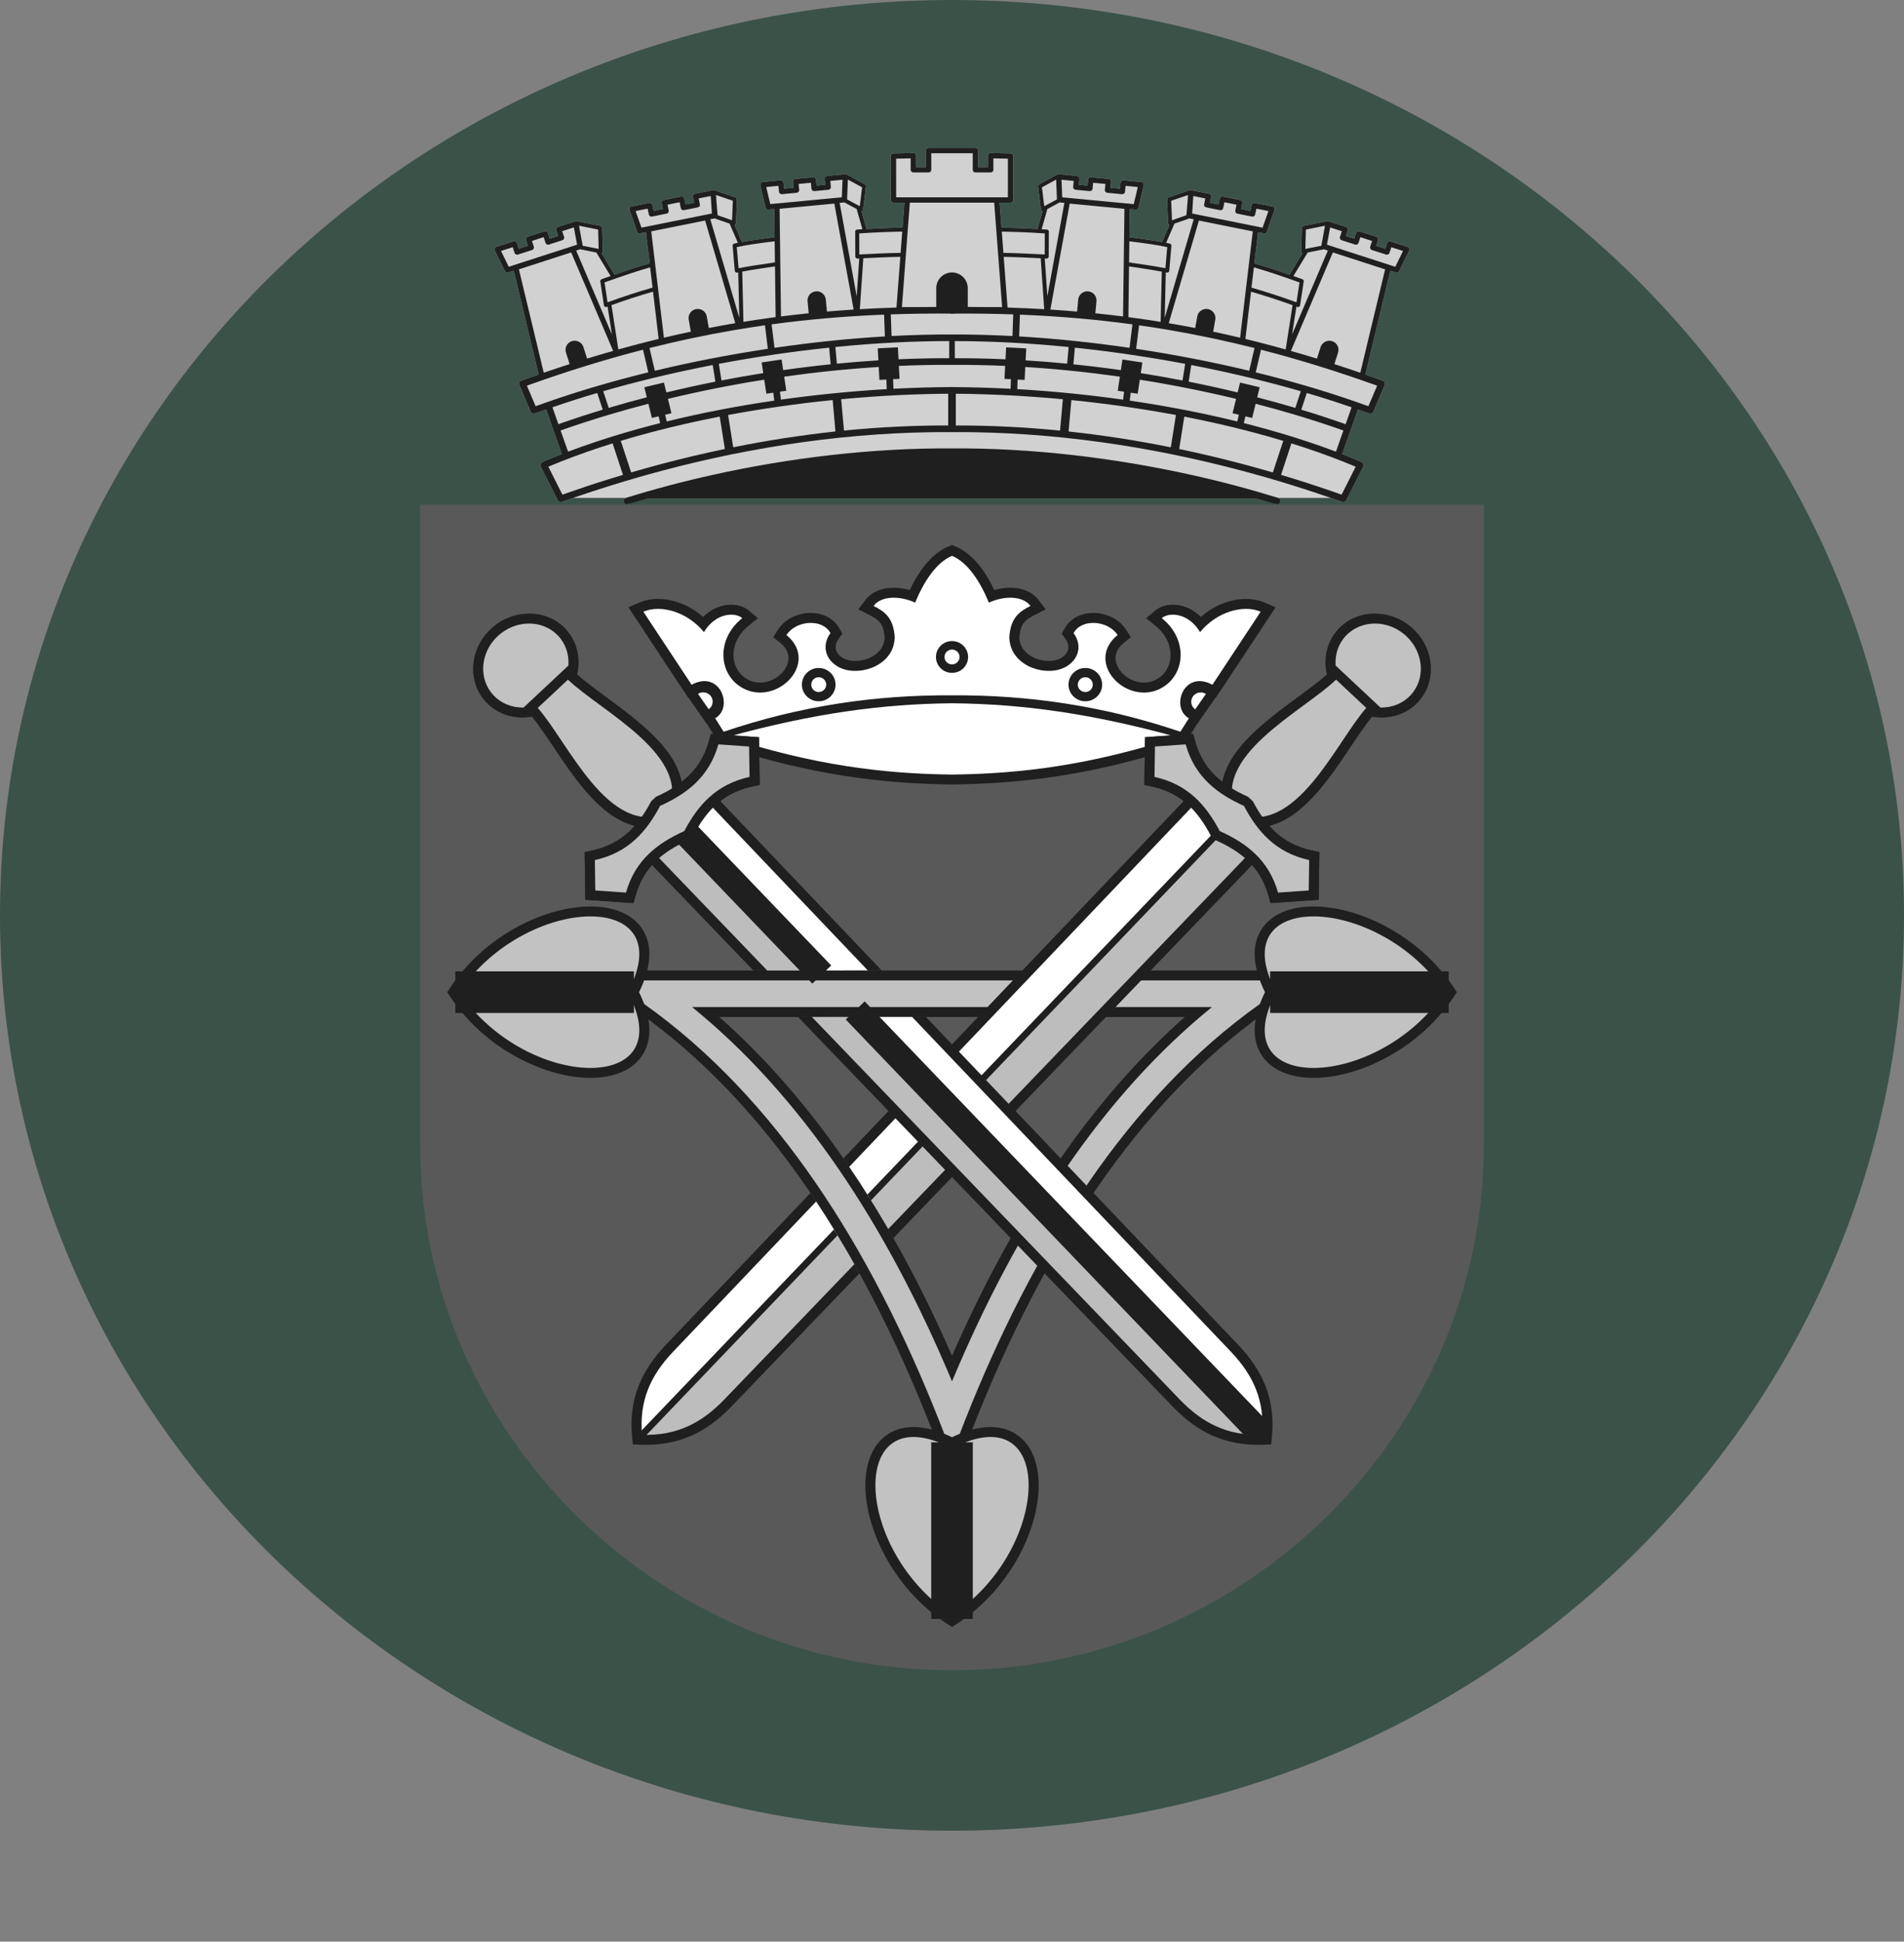 <svg width="103" height="105" viewBox="0 0 103 105" fill="none" xmlns="http://www.w3.org/2000/svg">
<rect x="0" y="0" width="103" height="105" fill="#808080" stroke="none"/>
<path d="M103 49.5C103 76.838 79.943 99 51.5 99C23.057 99 0 76.838 0 49.5C0 22.162 23.057 0 51.5 0C79.943 0 103 22.162 103 49.5Z" fill="#3B5249"/>
<g clip-path="url(#clip0_551_44)">
<path fill-rule="evenodd" clip-rule="evenodd" d="M34.203 26.945H68.854C63.669 25.552 58.191 24.428 51.509 24.411C45.792 24.385 40.026 25.174 34.203 26.945Z" fill="#1F1F1F"/>
<path fill-rule="evenodd" clip-rule="evenodd" d="M31.003 26.926H33.856C33.767 26.956 33.717 27.055 33.744 27.149C33.771 27.243 33.867 27.297 33.958 27.269L34.014 27.252C34.373 27.141 34.176 27.032 34.543 26.926C45.515 23.4 58.97 23.703 68.579 26.926C68.946 27.032 68.629 27.141 68.986 27.252L69.043 27.269C69.135 27.297 69.23 27.243 69.258 27.149C69.284 27.055 69.234 26.956 69.145 26.926H71.998C72.17 26.985 72.342 27.046 72.511 27.106L72.566 27.125L72.583 27.13L72.586 27.132C72.675 27.176 72.784 27.14 72.83 27.051L73.745 25.235L73.746 25.233C73.789 25.144 73.751 25.037 73.661 24.993L73.597 24.964C73.586 24.955 73.574 24.948 73.559 24.942L73.474 24.906L73.424 24.884C73.16 24.768 72.898 24.666 72.638 24.566L72.608 24.554L73.458 22.147L74.064 22.358C74.155 22.393 74.258 22.35 74.295 22.26L74.906 20.822L74.909 20.814C74.944 20.721 74.894 20.618 74.8 20.584C74.487 20.47 74.174 20.359 73.862 20.251L75.211 14.642L75.469 14.725L75.51 14.738C75.582 14.762 75.661 14.725 75.689 14.656L76.232 13.55C76.267 13.478 76.237 13.392 76.165 13.357L76.142 13.348L75.219 13.05C75.143 13.025 75.061 13.067 75.036 13.142L74.934 13.45L74.445 13.291L74.546 12.983C74.571 12.908 74.529 12.826 74.453 12.803L74.449 12.802L73.543 12.508C73.467 12.484 73.385 12.525 73.361 12.601L73.258 12.908L72.808 12.761L72.909 12.454C72.934 12.379 72.893 12.297 72.817 12.274L72.812 12.272L71.89 11.973L71.869 11.969C71.862 11.966 71.854 11.963 71.845 11.961C71.832 11.96 71.819 11.96 71.807 11.963L70.514 12.218C70.461 12.229 70.425 12.277 70.427 12.329L70.395 13.59C70.394 13.637 70.423 13.677 70.464 13.693L69.761 14.854C69.503 14.765 69.256 14.68 69.016 14.601C68.614 14.467 68.232 14.348 67.858 14.241L68.059 12.555L68.326 12.609L68.367 12.617C68.439 12.631 68.51 12.591 68.534 12.524L68.945 11.353C68.972 11.279 68.931 11.197 68.856 11.171C68.847 11.168 68.837 11.166 68.828 11.164L67.881 10.974C67.803 10.959 67.726 11.009 67.711 11.087L67.646 11.403L67.139 11.302L67.205 10.984C67.22 10.906 67.169 10.831 67.091 10.815L67.087 10.814L66.152 10.627C66.075 10.612 65.998 10.662 65.982 10.74L65.917 11.056L65.452 10.963L65.517 10.645C65.533 10.568 65.482 10.492 65.404 10.477L65.4 10.476L64.448 10.285C64.435 10.282 64.422 10.281 64.41 10.282C64.394 10.28 64.378 10.281 64.361 10.287L63.211 10.677C63.167 10.692 63.136 10.734 63.138 10.783L63.189 12.066C63.19 12.075 63.191 12.086 63.194 12.096C63.206 12.13 63.234 12.154 63.266 12.164L62.867 13.087C62.673 13.05 62.461 13.016 62.24 12.983C61.878 12.928 61.486 12.878 61.097 12.831L61.118 11.305L61.388 11.331L61.43 11.335C61.504 11.341 61.57 11.293 61.586 11.225L61.872 10.018C61.89 9.941 61.842 9.863 61.764 9.846C61.754 9.843 61.744 9.842 61.734 9.842L60.774 9.75C60.694 9.744 60.624 9.801 60.616 9.879L60.585 10.201L60.071 10.153L60.102 9.831C60.109 9.751 60.051 9.682 59.971 9.674H59.965L59.019 9.584C58.939 9.577 58.868 9.635 58.861 9.713L58.83 10.035L58.357 9.99L58.388 9.668C58.395 9.589 58.337 9.52 58.257 9.512H58.252L57.286 9.42C57.274 9.419 57.262 9.42 57.25 9.422C57.247 9.421 57.244 9.421 57.24 9.421C57.225 9.422 57.209 9.426 57.197 9.432L56.212 9.972C56.172 9.994 56.152 10.039 56.158 10.083L56.31 11.329C56.316 11.38 56.354 11.418 56.4 11.423L56.126 12.382C55.817 12.364 55.549 12.35 55.293 12.34C54.928 12.325 54.586 12.317 54.177 12.308L54.075 10.958H54.668C54.748 10.958 54.813 10.894 54.813 10.814V8.44C54.813 8.363 54.75 8.298 54.671 8.297L53.609 8.272L53.593 8.271C53.512 8.271 53.447 8.336 53.447 8.415V9.038H52.913V8.144C52.913 8.064 52.847 7.999 52.767 7.999H50.235C50.153 7.999 50.088 8.064 50.088 8.144V9.038H49.554V8.415C49.554 8.336 49.489 8.271 49.409 8.271L49.392 8.272L48.33 8.297C48.252 8.298 48.189 8.363 48.189 8.44L48.188 10.814C48.188 10.894 48.253 10.958 48.333 10.958H48.927L48.825 12.309C48.415 12.317 48.074 12.325 47.708 12.34C47.452 12.35 47.185 12.364 46.875 12.383L46.602 11.422C46.647 11.418 46.686 11.38 46.692 11.329L46.843 10.083C46.849 10.039 46.829 9.994 46.79 9.972L45.804 9.432C45.791 9.426 45.776 9.422 45.761 9.421C45.757 9.421 45.754 9.421 45.75 9.422C45.739 9.42 45.727 9.419 45.715 9.42L44.75 9.512H44.744C44.664 9.52 44.606 9.589 44.614 9.668L44.645 9.99L44.172 10.035L44.141 9.713C44.133 9.635 44.063 9.577 43.983 9.584L43.036 9.674H43.03C42.951 9.682 42.892 9.751 42.9 9.831L42.93 10.153L42.417 10.201L42.385 9.879C42.378 9.801 42.307 9.744 42.228 9.75L41.268 9.842C41.258 9.842 41.248 9.843 41.238 9.846C41.16 9.863 41.111 9.941 41.129 10.018L41.415 11.225C41.432 11.293 41.498 11.341 41.57 11.335L41.612 11.331L41.884 11.305L41.904 12.831C41.515 12.878 41.123 12.928 40.761 12.983C40.539 13.016 40.328 13.05 40.135 13.087L39.736 12.164C39.768 12.154 39.795 12.13 39.807 12.096C39.81 12.086 39.812 12.075 39.813 12.066L39.864 10.783C39.866 10.734 39.835 10.692 39.79 10.677L38.64 10.287C38.624 10.281 38.607 10.28 38.591 10.282C38.579 10.281 38.566 10.282 38.554 10.285L37.602 10.476L37.598 10.477C37.519 10.492 37.469 10.568 37.484 10.645L37.549 10.963L37.084 11.056L37.019 10.74C37.003 10.662 36.927 10.612 36.849 10.627L35.915 10.814L35.91 10.815C35.832 10.831 35.781 10.906 35.797 10.984L35.862 11.302L35.356 11.403L35.291 11.087C35.275 11.009 35.199 10.959 35.12 10.974L34.173 11.164C34.164 11.166 34.155 11.168 34.145 11.171C34.069 11.197 34.029 11.279 34.056 11.353L34.468 12.524C34.491 12.591 34.561 12.631 34.633 12.617L34.675 12.609L34.942 12.555L35.144 14.241C34.77 14.348 34.388 14.467 33.985 14.601C33.745 14.68 33.497 14.765 33.241 14.854L32.538 13.692C32.579 13.676 32.608 13.637 32.606 13.59L32.574 12.329C32.577 12.277 32.54 12.229 32.486 12.218L31.194 11.963C31.182 11.96 31.169 11.96 31.156 11.961C31.148 11.963 31.14 11.966 31.132 11.969L31.112 11.973L30.189 12.272L30.185 12.274C30.109 12.297 30.067 12.379 30.092 12.454L30.193 12.761L29.742 12.908L29.641 12.601C29.616 12.525 29.534 12.484 29.458 12.508L28.552 12.802L28.548 12.803C28.472 12.826 28.431 12.908 28.455 12.983L28.557 13.291L28.066 13.45L27.965 13.142C27.94 13.067 27.858 13.025 27.782 13.05L26.86 13.348L26.837 13.357C26.765 13.392 26.735 13.478 26.769 13.55L27.312 14.656C27.341 14.725 27.419 14.762 27.492 14.738L27.532 14.725L27.791 14.642L29.139 20.251C28.828 20.359 28.515 20.47 28.201 20.584C28.107 20.618 28.058 20.721 28.092 20.814L28.095 20.822L28.706 22.26C28.744 22.35 28.847 22.393 28.938 22.358L29.544 22.147L30.393 24.554L30.363 24.566C30.104 24.666 29.843 24.767 29.58 24.883L29.527 24.906L29.442 24.942C29.428 24.948 29.415 24.955 29.404 24.964L29.34 24.993C29.25 25.037 29.212 25.144 29.256 25.233L29.256 25.235L30.172 27.051C30.216 27.14 30.326 27.176 30.416 27.132L30.419 27.13L30.435 27.125L30.49 27.106C30.66 27.046 30.831 26.985 31.003 26.926Z" fill="#D1D1D1"/>
<path d="M27.734 13.368L27.104 13.572L27.522 14.427L28.169 14.217L28.935 13.97L29.845 13.675L30.571 13.441L31.217 13.232L31.044 12.297L30.413 12.501L30.515 12.809C30.539 12.884 30.498 12.965 30.422 12.99L29.695 13.225C29.619 13.249 29.537 13.208 29.512 13.133L29.411 12.825L28.777 13.03L28.878 13.338C28.903 13.414 28.861 13.494 28.785 13.519L28.018 13.767C27.942 13.791 27.86 13.75 27.836 13.674L27.734 13.368ZM31.322 12.207L31.523 13.29L32.385 13.46L32.358 12.413L31.322 12.207ZM35.169 14.458C34.808 14.561 34.44 14.676 34.054 14.805C33.632 14.944 33.186 15.1 32.703 15.273L32.866 16.349C33.277 16.198 33.684 16.058 34.084 15.927C34.488 15.795 34.894 15.671 35.3 15.555L35.169 14.458ZM31.168 13.55L33.104 18.089L32.869 16.577L32.822 16.595C32.813 16.599 32.804 16.601 32.795 16.603C32.735 16.612 32.68 16.571 32.671 16.512L32.474 15.218C32.467 15.168 32.496 15.119 32.545 15.101C32.711 15.041 32.873 14.983 33.032 14.928L32.261 13.655L31.381 13.48L31.168 13.55ZM42.11 10.05L41.449 10.112L41.67 11.037L42.346 10.973L43.149 10.898L44.101 10.806L44.863 10.734L45.54 10.671L45.577 9.721L44.916 9.783L44.947 10.105C44.955 10.184 44.897 10.255 44.816 10.262L44.055 10.334C43.976 10.342 43.905 10.283 43.898 10.205L43.867 9.883L43.202 9.946L43.233 10.269C43.24 10.347 43.181 10.417 43.102 10.424L42.3 10.5C42.221 10.507 42.15 10.45 42.142 10.372L42.11 10.05ZM35.035 11.283L34.384 11.414L34.701 12.311L35.367 12.178L36.157 12.019L37.095 11.831L37.844 11.68L38.511 11.546L38.448 10.598L37.796 10.729L37.861 11.046C37.878 11.123 37.827 11.2 37.748 11.215L36.999 11.365C36.921 11.381 36.845 11.331 36.829 11.253L36.764 10.936L36.109 11.068L36.174 11.385C36.19 11.462 36.139 11.539 36.061 11.553L35.271 11.712C35.193 11.728 35.116 11.677 35.1 11.6L35.035 11.283ZM39.936 14.728L39.884 14.738C39.878 14.74 39.872 14.741 39.866 14.742C39.806 14.747 39.753 14.703 39.749 14.643L39.632 13.288H39.633C39.628 13.236 39.663 13.187 39.716 13.174C39.779 13.159 39.846 13.144 39.916 13.13L39.468 12.093L38.688 11.821C38.678 11.819 38.669 11.814 38.66 11.809L38.425 11.857L39.993 17.187L39.936 14.728ZM39.602 11.911L39.644 10.855L38.735 10.547L38.759 10.914L38.821 11.64L39.602 11.911ZM46.636 10.13L45.867 9.709L45.83 10.64L45.827 10.785L46.512 11.151L46.636 10.13ZM45.422 10.97L46.343 16.022L46.484 13.976L46.385 13.982H46.379C46.319 13.982 46.271 13.935 46.27 13.875L46.263 12.53V12.529C46.259 12.47 46.304 12.418 46.364 12.414C46.465 12.407 46.562 12.401 46.654 12.395L46.356 11.355C46.351 11.339 46.351 11.324 46.354 11.308L45.68 10.947L45.676 10.945L45.422 10.97ZM41.921 14.19L41.906 13.048C41.528 13.094 41.148 13.143 40.794 13.196C40.441 13.248 40.119 13.304 39.857 13.362L39.955 14.505C40.226 14.453 40.525 14.402 40.845 14.35C41.185 14.296 41.544 14.244 41.921 14.19ZM34.785 18.911C32.723 19.442 30.644 20.088 28.504 20.856L28.974 21.965L29.437 21.803L29.452 21.797L29.569 21.756L29.58 21.752C30.456 21.445 31.373 21.151 32.326 20.871C33.213 20.612 34.131 20.366 35.072 20.135L34.785 18.911ZM41.381 17.59C40.829 17.67 40.279 17.756 39.731 17.849C38.195 18.111 36.669 18.434 35.136 18.821L35.424 20.05C37.394 19.578 39.453 19.176 41.538 18.862L41.381 17.59ZM42.249 17.112C42.746 17.049 43.246 16.992 43.748 16.941L43.686 16.289C43.661 16.019 43.863 15.779 44.134 15.755C44.406 15.73 44.648 15.93 44.673 16.198L44.734 16.847C45.213 16.807 45.694 16.771 46.179 16.74L45.134 11.009L43.653 11.15L42.174 11.291L42.249 17.112ZM40.216 17.405C40.644 17.336 41.074 17.271 41.504 17.211L41.516 17.209L41.521 17.208C41.668 17.188 41.814 17.168 41.959 17.149V17.148L41.924 14.406C41.552 14.46 41.202 14.511 40.879 14.563C40.621 14.604 40.376 14.645 40.151 14.688C40.152 14.695 40.153 14.703 40.154 14.71L40.216 17.405ZM35.915 18.261C36.402 18.146 36.887 18.037 37.373 17.934L37.257 17.279C37.211 17.013 37.394 16.758 37.662 16.713C37.931 16.667 38.188 16.846 38.234 17.112L38.343 17.738C38.785 17.652 39.227 17.57 39.67 17.495L39.777 17.477L38.144 11.926L36.686 12.219L35.23 12.511L35.915 18.261ZM33.45 18.897C33.924 18.765 34.397 18.638 34.868 18.518L34.879 18.516L34.881 18.515C35.132 18.451 35.381 18.39 35.631 18.329L35.326 15.771C34.936 15.884 34.544 16.004 34.153 16.132C33.79 16.25 33.432 16.374 33.078 16.502C33.079 16.506 33.08 16.511 33.081 16.515L33.45 18.897ZM29.415 20.156C29.885 19.995 30.352 19.839 30.816 19.689L30.616 19.063C30.534 18.807 30.679 18.529 30.939 18.448C31.198 18.367 31.479 18.511 31.561 18.768L31.76 19.392C32.232 19.248 32.701 19.109 33.169 18.976L30.898 13.651L29.484 14.108L28.071 14.565L29.415 20.156ZM39.03 20.574C39.775 20.43 40.529 20.298 41.289 20.177L41.202 19.601L42.281 19.442L42.367 20.015C43.218 19.893 44.075 19.788 44.935 19.7L44.855 18.8C42.853 19.009 40.845 19.305 38.887 19.676L39.03 20.574ZM30.207 22.94C30.979 22.667 31.78 22.405 32.606 22.154L32.308 21.251C31.475 21.497 30.664 21.756 29.885 22.026L30.207 22.94ZM33.14 23.976C32.883 24.056 32.629 24.138 32.377 24.222C31.455 24.529 30.565 24.86 29.716 25.216L29.709 25.219L29.664 25.239L30.425 26.749C31.27 26.451 32.131 26.163 33.005 25.892C33.236 25.82 33.468 25.749 33.701 25.68L33.14 23.976ZM38.934 22.529C37.696 22.77 36.479 23.046 35.297 23.357C34.716 23.509 34.143 23.671 33.582 23.84L34.144 25.548C34.68 25.392 35.222 25.241 35.771 25.095C36.892 24.798 38.04 24.525 39.212 24.28L38.934 22.529ZM45.044 21.634C44.071 21.732 43.095 21.851 42.126 21.991C42.12 21.992 42.114 21.993 42.109 21.994L42.101 21.995C41.191 22.125 40.284 22.275 39.387 22.442L39.664 24.188C41.457 23.827 43.305 23.536 45.195 23.333L45.044 21.634ZM36.067 22.791C37.947 22.329 39.905 21.954 41.885 21.664L41.833 21.235L41.457 21.29L41.342 20.532C39.563 20.814 37.816 21.163 36.133 21.57L36.324 22.347L35.983 22.428L36.067 22.791ZM30.731 24.425C31.229 24.236 31.74 24.056 32.262 23.883C33.212 23.566 34.197 23.276 35.205 23.01C35.375 22.965 35.544 22.921 35.715 22.878L35.63 22.514L35.265 22.601L35.076 21.834C34.363 22.018 33.663 22.214 32.978 22.418C32.069 22.689 31.183 22.976 30.329 23.279L30.328 23.277L30.326 23.279L30.731 24.425ZM51.506 8.287H50.379V9.182C50.379 9.261 50.314 9.325 50.235 9.325H49.409C49.329 9.325 49.264 9.261 49.264 9.182V8.562L48.478 8.58V10.67H54.523V8.58L53.738 8.562V9.182C53.738 9.261 53.673 9.325 53.593 9.325H52.767C52.687 9.325 52.622 9.261 52.622 9.182V8.287H51.506ZM47.868 18.193L47.826 17.014C45.743 17.097 43.727 17.27 41.741 17.541L41.898 18.809C43.886 18.52 45.894 18.308 47.868 18.193ZM48.721 13.674L48.808 12.524C48.413 12.532 48.08 12.54 47.717 12.555C47.363 12.569 46.98 12.59 46.481 12.622L46.487 13.761C46.878 13.741 47.231 13.723 47.592 13.708C47.947 13.693 48.308 13.682 48.721 13.674ZM48.496 16.632L48.705 13.889C48.306 13.897 47.952 13.908 47.601 13.923C47.31 13.934 47.019 13.949 46.703 13.966L46.514 16.72C47.168 16.681 47.828 16.652 48.496 16.632ZM47.969 21.043L47.951 20.525L47.573 20.544L47.536 19.845C45.824 19.951 44.111 20.129 42.421 20.369L42.536 21.131L42.192 21.181L42.245 21.612C44.153 21.343 46.079 21.153 47.969 21.043ZM48.313 20.506L48.331 21.023C49.404 20.966 50.466 20.937 51.505 20.932C51.605 20.932 51.686 21.011 51.687 21.11C51.687 21.209 51.607 21.289 51.507 21.29C49.561 21.298 47.539 21.398 45.505 21.59L45.655 23.285C47.568 23.095 49.522 22.996 51.507 23.009C51.607 23.009 51.687 23.089 51.687 23.188C51.686 23.287 51.605 23.367 51.505 23.367C45.97 23.333 40.667 24.169 35.864 25.442C34.927 25.691 34.009 25.956 33.114 26.235C32.21 26.515 31.335 26.806 30.49 27.106L30.435 27.125C30.43 27.127 30.424 27.129 30.419 27.13L30.416 27.132C30.326 27.176 30.216 27.14 30.172 27.051L29.256 25.235L29.256 25.233C29.212 25.144 29.25 25.037 29.34 24.993L29.404 24.964C29.415 24.955 29.428 24.948 29.442 24.942L29.527 24.906L29.58 24.883C29.843 24.767 30.104 24.666 30.363 24.566L30.393 24.554L29.544 22.147L28.938 22.358C28.847 22.393 28.744 22.35 28.706 22.26L28.095 20.822L28.092 20.814C28.058 20.721 28.107 20.618 28.201 20.584C28.515 20.47 28.828 20.359 29.139 20.251L27.791 14.642L27.532 14.725L27.492 14.738C27.419 14.762 27.341 14.725 27.312 14.656L26.769 13.55C26.735 13.478 26.765 13.392 26.837 13.357C26.845 13.354 26.852 13.351 26.86 13.348L27.782 13.05C27.858 13.025 27.94 13.067 27.965 13.142L28.066 13.45L28.557 13.291L28.455 12.983C28.431 12.908 28.472 12.826 28.548 12.803L28.552 12.802L29.458 12.508C29.534 12.484 29.616 12.525 29.641 12.601L29.742 12.908L30.193 12.761L30.092 12.454C30.067 12.379 30.109 12.297 30.185 12.274L30.189 12.272L31.112 11.973C31.119 11.972 31.125 11.97 31.132 11.969C31.14 11.966 31.148 11.963 31.156 11.961C31.169 11.96 31.182 11.96 31.194 11.963L32.486 12.218C32.54 12.229 32.577 12.277 32.574 12.329L32.606 13.59C32.608 13.637 32.579 13.676 32.538 13.692L33.241 14.854C33.497 14.765 33.745 14.68 33.985 14.601C34.388 14.467 34.77 14.348 35.144 14.241L34.942 12.555L34.675 12.609L34.633 12.617C34.561 12.631 34.491 12.591 34.468 12.524L34.056 11.353C34.029 11.279 34.069 11.197 34.145 11.171C34.155 11.168 34.164 11.166 34.173 11.164L35.12 10.974C35.199 10.959 35.275 11.009 35.291 11.087L35.356 11.403L35.862 11.302L35.797 10.984C35.781 10.906 35.832 10.831 35.91 10.815L35.915 10.814L36.849 10.627C36.927 10.612 37.003 10.662 37.019 10.74L37.084 11.056L37.549 10.963L37.484 10.645C37.469 10.568 37.519 10.492 37.598 10.477L37.602 10.476L38.554 10.285C38.566 10.282 38.579 10.281 38.591 10.282C38.607 10.28 38.624 10.281 38.64 10.287L39.79 10.677C39.835 10.692 39.866 10.734 39.864 10.783L39.813 12.066C39.812 12.075 39.81 12.086 39.807 12.096C39.795 12.13 39.768 12.154 39.736 12.164L40.135 13.087C40.328 13.05 40.539 13.016 40.761 12.983C41.123 12.928 41.515 12.878 41.904 12.831L41.884 11.305L41.612 11.331L41.57 11.335C41.498 11.341 41.432 11.293 41.415 11.225L41.129 10.018C41.111 9.941 41.16 9.863 41.238 9.846C41.248 9.843 41.258 9.842 41.268 9.842L42.228 9.75C42.307 9.744 42.378 9.801 42.385 9.879L42.417 10.201L42.93 10.153L42.9 9.831C42.892 9.751 42.951 9.682 43.03 9.674H43.036L43.983 9.584C44.063 9.577 44.133 9.635 44.141 9.713L44.172 10.035L44.645 9.99L44.614 9.668C44.606 9.589 44.664 9.52 44.744 9.512H44.75L45.715 9.42C45.727 9.419 45.739 9.42 45.75 9.422C45.754 9.421 45.757 9.421 45.761 9.421C45.776 9.422 45.791 9.426 45.804 9.432L46.79 9.972C46.829 9.994 46.849 10.039 46.843 10.083L46.692 11.329C46.686 11.38 46.647 11.418 46.602 11.422L46.875 12.383C47.185 12.364 47.452 12.35 47.708 12.34C48.074 12.325 48.415 12.317 48.825 12.309L48.927 10.958H48.333C48.253 10.958 48.188 10.894 48.188 10.814V8.44H48.189C48.189 8.363 48.252 8.298 48.33 8.297L49.392 8.272C49.397 8.271 49.403 8.271 49.409 8.271C49.489 8.271 49.554 8.336 49.554 8.415V9.038H50.088V8.144C50.088 8.064 50.153 7.999 50.235 7.999H52.767C52.847 7.999 52.913 8.064 52.913 8.144V9.038H53.447V8.415C53.447 8.336 53.512 8.271 53.593 8.271C53.598 8.271 53.604 8.271 53.609 8.272L54.671 8.297C54.75 8.298 54.813 8.363 54.813 8.44V10.814C54.813 10.894 54.748 10.958 54.668 10.958H49.219L48.79 16.606H49.738C50.039 16.601 50.343 16.599 50.648 16.599V15.582C50.648 15.119 51.028 14.739 51.496 14.733H51.506C51.973 14.739 52.353 15.119 52.353 15.582V16.682H51.657C51.676 16.711 51.687 16.745 51.687 16.782C51.686 16.881 51.605 16.96 51.504 16.959C50.377 16.949 49.274 16.963 48.189 17L48.23 18.172C49.337 18.113 50.432 18.084 51.506 18.088C51.606 18.088 51.687 18.168 51.687 18.267C51.687 18.365 51.606 18.445 51.506 18.445C49.457 18.439 47.329 18.551 45.191 18.764L45.271 19.667C46.02 19.593 46.769 19.534 47.517 19.487L47.483 18.838L48.574 18.783L48.606 19.429C49.577 19.386 50.545 19.367 51.507 19.373C51.607 19.373 51.687 19.454 51.687 19.553C51.686 19.652 51.605 19.732 51.505 19.731C50.55 19.725 49.589 19.744 48.626 19.787L48.663 20.488L48.313 20.506ZM34.857 20.942L35.917 20.688L36.048 21.221C36.916 21.011 37.8 20.817 38.698 20.64L38.556 19.739C37.472 19.949 36.404 20.181 35.361 20.433L35.342 20.438L35.33 20.441L35.323 20.442C34.405 20.665 33.506 20.903 32.633 21.156L32.929 22.057C33.602 21.858 34.29 21.667 34.99 21.485L34.857 20.942Z" fill="#1F1F1F"/>
<path d="M60.891 10.05L61.552 10.113L61.332 11.038L60.655 10.974L59.852 10.898L58.9 10.807L58.138 10.735L57.462 10.671L57.424 9.721L58.085 9.784L58.054 10.106C58.047 10.185 58.105 10.255 58.185 10.262L58.946 10.335C59.025 10.343 59.096 10.284 59.103 10.206L59.135 9.884L59.799 9.946L59.768 10.269C59.761 10.348 59.819 10.418 59.9 10.425L60.701 10.501C60.781 10.508 60.851 10.451 60.859 10.372L60.891 10.05ZM57.133 9.71L57.171 10.641L57.175 10.785L56.49 11.152L56.365 10.131L57.133 9.71ZM67.967 11.284L68.618 11.414L68.3 12.312L67.634 12.178L66.844 12.02L65.906 11.832L65.156 11.681L64.491 11.547L64.553 10.599L65.204 10.73L65.139 11.047C65.124 11.124 65.174 11.2 65.254 11.215L66.002 11.366C66.08 11.382 66.156 11.331 66.172 11.254L66.237 10.937L66.892 11.069L66.826 11.386C66.811 11.463 66.862 11.539 66.941 11.554L67.731 11.713C67.808 11.729 67.885 11.678 67.901 11.601L67.967 11.284ZM64.341 11.81L64.576 11.857L63.008 17.188L63.065 14.729L63.117 14.739C63.123 14.741 63.129 14.742 63.136 14.743C63.195 14.748 63.248 14.703 63.253 14.644L63.369 13.289C63.373 13.236 63.339 13.188 63.286 13.175C63.222 13.16 63.156 13.145 63.085 13.13L63.533 12.094L64.313 11.822C64.323 11.82 64.333 11.815 64.341 11.81ZM61.08 14.19L61.095 13.049C61.473 13.095 61.854 13.144 62.208 13.197C62.56 13.249 62.882 13.305 63.144 13.363L63.045 14.506C62.775 14.454 62.476 14.402 62.156 14.351C61.816 14.297 61.456 14.244 61.08 14.19ZM63.4 11.912L63.358 10.856L64.266 10.548L64.242 10.914L64.18 11.64L63.4 11.912ZM75.267 13.369L75.898 13.573L75.48 14.428L74.832 14.218L74.067 13.97L73.157 13.676L72.43 13.441L71.784 13.232L71.957 12.298L72.588 12.502L72.487 12.809C72.462 12.884 72.503 12.966 72.58 12.991L73.307 13.225C73.383 13.25 73.464 13.209 73.49 13.133L73.591 12.826L74.224 13.031L74.124 13.339C74.099 13.415 74.14 13.495 74.217 13.52L74.983 13.767C75.059 13.792 75.141 13.75 75.165 13.675L75.267 13.369ZM71.678 12.208L71.478 13.291L70.616 13.461L70.643 12.414L71.678 12.208ZM69.897 18.089L70.132 16.578L70.18 16.595C70.188 16.599 70.197 16.601 70.207 16.603C70.266 16.612 70.322 16.572 70.33 16.513L70.527 15.219C70.534 15.169 70.506 15.119 70.456 15.102C70.29 15.042 70.128 14.984 69.969 14.928L70.74 13.656L71.621 13.481L71.833 13.55L69.897 18.089ZM67.831 14.459C68.193 14.562 68.561 14.678 68.947 14.805C69.369 14.945 69.815 15.101 70.298 15.274L70.136 16.35C69.724 16.199 69.317 16.058 68.917 15.928C68.513 15.796 68.107 15.672 67.701 15.555L67.831 14.459ZM54.193 12.525C54.589 12.533 54.922 12.541 55.284 12.556C55.638 12.569 56.021 12.59 56.52 12.623L56.514 13.762C56.123 13.741 55.771 13.724 55.409 13.709C55.055 13.694 54.693 13.682 54.28 13.674L54.193 12.525ZM66.934 22.792C65.054 22.33 63.096 21.955 61.116 21.665L61.169 21.236L61.545 21.291L61.659 20.532C63.438 20.814 65.184 21.164 66.868 21.57L66.677 22.348L67.018 22.429L66.934 22.792ZM72.271 24.425C71.772 24.237 71.261 24.057 70.74 23.884C69.789 23.567 68.805 23.276 67.796 23.011C67.627 22.966 67.457 22.923 67.285 22.879L67.371 22.515L67.737 22.602L67.926 21.835C68.638 22.019 69.338 22.214 70.023 22.418C70.933 22.69 71.818 22.977 72.672 23.279V23.278L72.674 23.279L72.271 24.425ZM70.694 21.251C71.527 21.498 72.337 21.757 73.116 22.027L72.794 22.94C72.022 22.668 71.221 22.405 70.395 22.155L70.694 21.251ZM64.445 19.74C65.53 19.95 66.598 20.181 67.64 20.434L67.658 20.439L67.671 20.442L67.679 20.443C68.596 20.666 69.495 20.905 70.369 21.157L70.073 22.058C69.399 21.859 68.712 21.668 68.011 21.486L68.144 20.942L67.084 20.689L66.953 21.222C66.085 21.013 65.201 20.817 64.303 20.64L64.445 19.74ZM58.147 18.801C60.148 19.01 62.156 19.307 64.114 19.676L63.971 20.575C63.226 20.431 62.472 20.298 61.713 20.178L61.799 19.602L60.721 19.442L60.634 20.016C59.783 19.894 58.927 19.789 58.066 19.701L58.147 18.801ZM51.651 18.446C53.653 18.446 55.726 18.558 57.81 18.766L57.73 19.667C56.982 19.594 56.233 19.534 55.483 19.488L55.517 18.839L54.428 18.784L54.394 19.43C53.478 19.389 52.561 19.37 51.651 19.373V18.446ZM56.518 13.978L56.617 13.983H56.621C56.682 13.983 56.731 13.936 56.731 13.876L56.738 12.531L56.739 12.53C56.743 12.47 56.697 12.419 56.638 12.415L56.348 12.396L56.645 11.356C56.65 11.34 56.651 11.324 56.648 11.309L57.321 10.948L57.325 10.946L57.58 10.971L56.659 16.023L56.518 13.978ZM56.488 16.72C55.833 16.682 55.173 16.653 54.505 16.632L54.297 13.89C54.696 13.898 55.05 13.909 55.401 13.924C55.691 13.936 55.982 13.95 56.299 13.966L56.488 16.72ZM60.753 17.113C60.255 17.05 59.756 16.993 59.253 16.941L59.315 16.289C59.34 16.021 59.138 15.781 58.867 15.755C58.595 15.732 58.353 15.931 58.328 16.198L58.267 16.849C57.788 16.807 57.307 16.772 56.822 16.741L57.867 11.01L60.828 11.292L60.753 17.113ZM62.786 17.406C62.357 17.336 61.927 17.272 61.497 17.212L61.485 17.21H61.48C61.333 17.189 61.188 17.169 61.042 17.15V17.148L61.077 14.407C61.45 14.461 61.8 14.512 62.122 14.564C62.381 14.604 62.625 14.646 62.851 14.688C62.849 14.695 62.848 14.702 62.848 14.71L62.786 17.406ZM67.086 18.262C66.6 18.147 66.115 18.038 65.629 17.936L65.743 17.279C65.79 17.014 65.608 16.759 65.34 16.713C65.071 16.668 64.814 16.847 64.767 17.113L64.657 17.739C64.217 17.652 63.775 17.571 63.332 17.496L63.224 17.478L64.858 11.927L66.316 12.22L67.772 12.512L67.086 18.262ZM69.551 18.898C69.078 18.765 68.605 18.639 68.133 18.519L68.122 18.516L68.12 18.515C67.87 18.452 67.62 18.39 67.371 18.33L67.676 15.772C68.066 15.885 68.457 16.005 68.848 16.133C69.211 16.251 69.57 16.375 69.924 16.502C69.923 16.506 69.922 16.511 69.921 16.516L69.551 18.898ZM73.587 20.157C73.117 19.995 72.649 19.84 72.186 19.69L72.385 19.064C72.468 18.808 72.323 18.53 72.062 18.449C71.803 18.368 71.523 18.511 71.441 18.769L71.241 19.393C70.77 19.248 70.3 19.11 69.833 18.977L72.104 13.651L73.518 14.109L74.931 14.566L73.587 20.157ZM69.861 23.977C70.118 24.057 70.373 24.139 70.625 24.222C71.547 24.529 72.437 24.861 73.285 25.217L73.291 25.22L73.337 25.24L72.576 26.749C71.732 26.451 70.87 26.164 69.996 25.892C69.765 25.82 69.534 25.75 69.3 25.68L69.861 23.977ZM64.067 22.53C65.305 22.771 66.523 23.046 67.704 23.358C68.286 23.51 68.858 23.672 69.42 23.841L68.857 25.55C68.321 25.393 67.779 25.242 67.231 25.096C66.11 24.799 64.962 24.525 63.79 24.281L64.067 22.53ZM57.957 21.636C58.93 21.733 59.906 21.852 60.875 21.991C60.882 21.992 60.886 21.993 60.892 21.994L60.9 21.995C61.81 22.126 62.717 22.276 63.614 22.443L63.337 24.189C61.545 23.828 59.696 23.537 57.806 23.334L57.957 21.636ZM51.707 21.292C53.587 21.307 55.535 21.406 57.496 21.59L57.346 23.286C55.502 23.103 53.619 23.004 51.707 23.009V21.292ZM54.67 21.025C53.597 20.968 52.536 20.937 51.496 20.932C51.396 20.932 51.315 21.012 51.315 21.111V21.113C51.301 21.137 51.294 21.162 51.294 21.19V23.043C51.294 23.075 51.305 23.107 51.323 23.134C51.318 23.15 51.315 23.169 51.315 23.189C51.315 23.288 51.396 23.367 51.496 23.367C57.031 23.334 62.335 24.17 67.137 25.443C68.075 25.691 68.993 25.957 69.888 26.235C70.791 26.516 71.665 26.807 72.511 27.107L72.566 27.126C72.572 27.128 72.577 27.13 72.583 27.131L72.586 27.133C72.675 27.176 72.785 27.141 72.83 27.052L73.745 25.236L73.746 25.234C73.79 25.145 73.751 25.038 73.661 24.994L73.597 24.964C73.586 24.955 73.574 24.948 73.559 24.942L73.474 24.907L73.424 24.885C73.16 24.769 72.898 24.667 72.638 24.567L72.608 24.555L73.458 22.148L74.064 22.359C74.155 22.394 74.258 22.351 74.295 22.261L74.906 20.823L74.909 20.814C74.944 20.721 74.894 20.618 74.8 20.585C74.487 20.471 74.174 20.36 73.863 20.252L75.211 14.643L75.47 14.726L75.51 14.739C75.582 14.763 75.661 14.726 75.689 14.657L76.232 13.55C76.267 13.479 76.237 13.393 76.165 13.358C76.157 13.355 76.149 13.352 76.142 13.349L75.219 13.051C75.143 13.026 75.061 13.068 75.036 13.143L74.935 13.45L74.445 13.292L74.546 12.984C74.571 12.908 74.529 12.827 74.453 12.803L74.449 12.802L73.543 12.509C73.467 12.484 73.385 12.526 73.361 12.601L73.258 12.908L72.808 12.762L72.909 12.455C72.934 12.379 72.893 12.298 72.817 12.274L72.812 12.272L71.89 11.974C71.883 11.972 71.876 11.97 71.869 11.969C71.862 11.966 71.854 11.964 71.845 11.962C71.832 11.96 71.819 11.96 71.807 11.963L70.514 12.219C70.461 12.23 70.425 12.277 70.427 12.33L70.395 13.591C70.394 13.637 70.423 13.678 70.464 13.694L69.761 14.855C69.504 14.766 69.256 14.681 69.016 14.601C68.614 14.468 68.232 14.349 67.858 14.242L68.059 12.556L68.326 12.61L68.367 12.618C68.439 12.632 68.51 12.591 68.534 12.525L68.945 11.354C68.972 11.28 68.931 11.197 68.856 11.172C68.847 11.169 68.837 11.167 68.828 11.165L67.882 10.975C67.803 10.96 67.726 11.009 67.711 11.088L67.646 11.404L67.139 11.303L67.205 10.985C67.22 10.907 67.169 10.832 67.091 10.816L67.087 10.815L66.152 10.628C66.075 10.613 65.998 10.663 65.982 10.741L65.917 11.057L65.452 10.964L65.517 10.646C65.533 10.569 65.482 10.493 65.404 10.477L65.4 10.476L64.448 10.286C64.435 10.283 64.422 10.282 64.41 10.283C64.394 10.281 64.378 10.282 64.361 10.288L63.211 10.677C63.167 10.692 63.136 10.735 63.138 10.783L63.189 12.066C63.19 12.076 63.191 12.087 63.194 12.097C63.206 12.131 63.234 12.155 63.266 12.164L62.867 13.088C62.673 13.051 62.461 13.016 62.24 12.984C61.878 12.929 61.486 12.879 61.097 12.832L61.118 11.306L61.388 11.331L61.431 11.335C61.504 11.342 61.57 11.294 61.586 11.225L61.872 10.019C61.89 9.941 61.842 9.864 61.764 9.846C61.754 9.843 61.744 9.842 61.734 9.842L60.774 9.751C60.694 9.744 60.624 9.802 60.616 9.88L60.585 10.202L60.071 10.153L60.102 9.831C60.109 9.752 60.051 9.683 59.971 9.675H59.965L59.019 9.585C58.939 9.578 58.868 9.635 58.861 9.714L58.83 10.036L58.357 9.991L58.388 9.669C58.395 9.59 58.337 9.52 58.257 9.512H58.252L57.286 9.42C57.274 9.419 57.262 9.42 57.25 9.422C57.247 9.421 57.244 9.421 57.24 9.421C57.225 9.422 57.21 9.426 57.197 9.433L56.212 9.973C56.172 9.995 56.152 10.04 56.158 10.084L56.31 11.329C56.316 11.381 56.354 11.418 56.4 11.423L56.126 12.382C55.817 12.364 55.55 12.351 55.293 12.341C54.928 12.326 54.586 12.318 54.177 12.309L54.064 10.812C54.062 10.734 53.998 10.671 53.917 10.671H51.495C51.415 10.671 51.35 10.735 51.35 10.815C51.35 10.894 51.415 10.959 51.495 10.959H53.783L54.212 16.606H53.287C52.696 16.598 52.099 16.596 51.494 16.602C51.394 16.603 51.314 16.684 51.315 16.783C51.316 16.882 51.397 16.961 51.497 16.96C52.624 16.95 53.728 16.964 54.813 17.001L54.771 18.172C53.665 18.114 52.569 18.084 51.496 18.088C51.395 18.088 51.315 18.169 51.315 18.268C51.315 18.307 51.328 18.344 51.35 18.374V19.447C51.328 19.477 51.315 19.514 51.315 19.553C51.315 19.652 51.396 19.733 51.496 19.732C52.451 19.726 53.413 19.745 54.375 19.787L54.339 20.489L54.688 20.507L54.67 21.025ZM60.809 21.182L60.756 21.613C58.849 21.343 56.923 21.153 55.032 21.044L55.05 20.525L55.428 20.545L55.465 19.846C57.177 19.952 58.891 20.13 60.581 20.37L60.466 21.131L60.809 21.182ZM61.104 18.809C59.116 18.52 57.108 18.309 55.133 18.193L55.175 17.015C57.259 17.098 59.275 17.271 61.261 17.541L61.104 18.809ZM67.577 20.05C65.607 19.578 63.548 19.177 61.462 18.863L61.621 17.592C62.173 17.67 62.722 17.756 63.271 17.85C64.806 18.112 66.332 18.435 67.865 18.821L67.577 20.05ZM73.567 21.805C73.561 21.803 73.556 21.8 73.55 21.798L73.432 21.757L73.421 21.753C72.545 21.446 71.627 21.151 70.676 20.872C69.788 20.613 68.87 20.367 67.93 20.136L68.216 18.912C70.278 19.442 72.358 20.088 74.498 20.857L74.027 21.966L73.567 21.805ZM33.958 27.27C33.867 27.298 33.771 27.244 33.744 27.15C33.717 27.055 33.769 26.954 33.859 26.926L33.916 26.908C34.666 26.676 35.431 26.456 36.211 26.25C36.987 26.044 37.783 25.851 38.596 25.672C42.733 24.756 47.185 24.221 51.495 24.249H51.507C55.817 24.221 60.268 24.756 64.406 25.672C65.219 25.851 66.014 26.044 66.791 26.25C67.571 26.456 68.336 26.676 69.086 26.908L69.142 26.926C69.233 26.954 69.285 27.055 69.258 27.15C69.23 27.244 69.135 27.298 69.044 27.27L68.987 27.253C68.246 27.023 67.486 26.804 66.706 26.598C65.926 26.392 65.134 26.2 64.334 26.022C60.219 25.112 55.794 24.58 51.512 24.608H51.489C47.207 24.58 42.783 25.112 38.667 26.022C37.868 26.2 37.075 26.392 36.295 26.598C35.516 26.804 34.755 27.023 34.014 27.253L33.958 27.27Z" fill="#1F1F1F"/>
<path fill-rule="evenodd" clip-rule="evenodd" d="M80.275 27.29V61.87C80.275 77.518 67.326 90.321 51.501 90.321C35.676 90.321 22.727 77.518 22.727 61.87V27.29H80.275Z" fill="#595959"/>
<path d="M64.985 37.947H64.98H64.985ZM64.975 37.971L64.967 37.963L64.957 37.976C64.963 37.974 64.972 37.972 64.975 37.971ZM64.985 37.947H64.98L64.967 37.963L64.975 37.971C64.976 37.966 64.981 37.953 64.985 37.947ZM64.987 37.947V37.947V37.947ZM64.98 37.947H64.985C64.986 37.947 64.986 37.946 64.986 37.946L64.984 37.942L64.98 37.947ZM38.061 37.97H38.06L38.059 37.971L38.061 37.97ZM38.061 37.97L38.058 37.972L38.061 37.97ZM38.062 37.97V37.969L38.061 37.97H38.062ZM38.013 37.925L38.014 37.926L38.013 37.925ZM38.011 37.944C38.014 37.95 38.018 37.959 38.018 37.964L38.031 37.953L38.025 37.944H38.011ZM38.011 37.943V37.944H38.025L38.024 37.943H38.011ZM38.01 37.941L38.011 37.942H38.024L38.016 37.929L38.012 37.927C38.012 37.929 38.011 37.937 38.01 37.941ZM38.024 37.942H38.011V37.943H38.024V37.942ZM38.042 37.973V37.97V37.973ZM38.042 37.973V37.97L38.031 37.953L38.018 37.964C38.023 37.965 38.037 37.97 38.042 37.973ZM38.042 37.971V37.973C38.044 37.975 38.044 37.975 38.042 37.975V37.977L38.045 37.976L38.042 37.971ZM57.188 39.01C55.219 38.721 53.367 38.587 51.501 38.568C49.635 38.587 47.782 38.721 45.815 39.01C44.384 39.219 42.899 39.511 41.31 39.898C42.906 40.345 44.393 40.666 45.821 40.891C47.779 41.199 49.631 41.327 51.501 41.349C53.372 41.327 55.223 41.199 57.182 40.891C58.608 40.666 60.096 40.345 61.693 39.898C60.103 39.511 58.617 39.219 57.188 39.01ZM37.624 36.362C38.074 36.233 38.473 36.286 38.801 36.455C38.726 36.28 38.671 36.098 38.636 35.911C38.557 35.491 38.577 35.043 38.708 34.604C38.77 34.392 38.86 34.183 38.974 33.981C38.891 34.041 38.808 34.116 38.728 34.207C38.667 34.278 38.607 34.36 38.55 34.456L38.151 35.123L37.657 34.52C37.123 33.868 36.375 33.504 35.711 33.467L37.624 36.362ZM64.366 35.911C64.331 36.098 64.275 36.28 64.202 36.455C64.529 36.286 64.927 36.233 65.378 36.362L67.293 33.465C66.901 33.487 66.472 33.628 66.073 33.879C65.935 33.965 65.806 34.06 65.689 34.163C65.567 34.269 65.451 34.389 65.343 34.521L65.342 34.522L64.849 35.122L64.452 34.456C64.394 34.36 64.335 34.278 64.273 34.207C64.195 34.116 64.112 34.041 64.028 33.981C64.143 34.183 64.231 34.392 64.294 34.604C64.424 35.043 64.445 35.491 64.366 35.911ZM51.55 30.694C51.533 30.683 51.517 30.673 51.5 30.662C51.09 30.919 50.731 31.378 50.422 31.929V31.931C50.351 32.059 50.28 32.199 50.208 32.346C50.136 32.499 50.069 32.647 50.009 32.79L50.002 32.803V32.804L49.777 33.305L49.278 33.077C48.967 32.933 48.63 32.855 48.331 32.859C48.374 32.903 48.416 32.95 48.456 32.999C48.724 33.336 48.903 33.778 48.943 34.428V34.465C48.939 34.768 48.88 35.042 48.779 35.288C48.566 35.806 48.169 36.198 47.697 36.456C47.247 36.701 46.722 36.824 46.225 36.817C45.906 36.812 45.597 36.756 45.324 36.646C45.169 36.584 45.026 36.506 44.895 36.415C44.567 36.186 44.325 35.874 44.203 35.516C44.078 35.149 44.08 34.742 44.249 34.336L44.26 34.31C44.144 34.248 43.997 34.219 43.842 34.221C43.662 34.224 43.476 34.271 43.314 34.358C43.59 34.714 43.725 35.101 43.745 35.488C43.766 35.904 43.653 36.309 43.441 36.668C43.24 37.01 42.946 37.312 42.595 37.541C41.995 37.933 41.225 38.11 40.459 37.904L40.448 37.9C40.142 37.811 39.87 37.675 39.633 37.503C39.656 37.584 39.672 37.666 39.683 37.749C39.738 38.158 39.654 38.583 39.407 38.916C41.377 38.274 43.332 37.815 45.282 37.514C47.364 37.191 49.433 37.052 51.501 37.064C53.568 37.052 55.637 37.191 57.721 37.514C59.669 37.815 61.624 38.274 63.596 38.916C63.348 38.583 63.263 38.158 63.318 37.749C63.329 37.666 63.346 37.584 63.369 37.503C63.133 37.675 62.86 37.811 62.554 37.9L62.543 37.904C61.777 38.11 61.007 37.933 60.407 37.541C60.056 37.312 59.762 37.01 59.56 36.668C59.349 36.309 59.236 35.904 59.258 35.488C59.278 35.101 59.411 34.715 59.688 34.358C59.526 34.271 59.34 34.224 59.16 34.221C59.005 34.219 58.859 34.248 58.743 34.31L58.754 34.336C58.921 34.742 58.924 35.149 58.799 35.516C58.678 35.874 58.434 36.186 58.106 36.415C57.976 36.506 57.832 36.584 57.678 36.646C57.404 36.756 57.097 36.812 56.777 36.817C56.279 36.824 55.754 36.701 55.305 36.456C54.833 36.198 54.437 35.806 54.222 35.288C54.121 35.042 54.063 34.768 54.058 34.465V34.428C54.098 33.778 54.277 33.336 54.547 32.999C54.587 32.95 54.628 32.902 54.671 32.859C54.568 32.859 54.459 32.868 54.346 32.885C54.256 32.899 54.159 32.922 54.057 32.952C53.959 32.98 53.863 33.016 53.767 33.057L53.72 33.079L53.208 33.307L52.994 32.792C52.677 32.035 52.287 31.342 51.811 30.903C51.728 30.826 51.641 30.756 51.55 30.694ZM51.715 29.562L51.717 29.564C51.872 29.63 52.018 29.711 52.159 29.805C52.295 29.898 52.426 30.003 52.552 30.12C53.047 30.577 53.454 31.211 53.788 31.909C53.912 31.873 54.042 31.845 54.176 31.823C54.964 31.699 55.743 31.873 56.18 32.441L56.571 32.951L55.997 33.243C55.752 33.368 55.537 33.493 55.398 33.665C55.263 33.834 55.171 34.083 55.145 34.479C55.151 34.625 55.181 34.76 55.232 34.883C55.344 35.155 55.564 35.367 55.828 35.512C56.116 35.669 56.449 35.747 56.764 35.742C56.944 35.74 57.118 35.709 57.269 35.648C57.346 35.617 57.418 35.578 57.48 35.534C57.621 35.437 57.722 35.311 57.768 35.175C57.812 35.046 57.808 34.896 57.744 34.74C57.718 34.675 57.68 34.609 57.633 34.542L57.437 34.268L57.6 33.973C57.729 33.742 57.91 33.56 58.124 33.424C58.43 33.231 58.801 33.141 59.173 33.147C59.534 33.153 59.903 33.246 60.22 33.417C60.497 33.568 60.741 33.781 60.916 34.052L61.175 34.453L60.803 34.756C60.496 35.006 60.358 35.281 60.344 35.542C60.334 35.741 60.393 35.943 60.501 36.128C60.62 36.33 60.794 36.508 61.003 36.645C61.359 36.877 61.812 36.983 62.258 36.864V36.865C62.563 36.774 62.807 36.607 62.984 36.393C63.143 36.2 63.249 35.967 63.297 35.717C63.345 35.459 63.331 35.182 63.25 34.907C63.138 34.529 62.894 34.155 62.506 33.841L62 33.434L62.496 33.016C62.548 32.973 62.603 32.933 62.661 32.899C62.965 32.721 63.402 32.647 63.856 32.745C64.227 32.825 64.62 33.018 64.964 33.362L64.968 33.359C65.139 33.209 65.314 33.079 65.489 32.969C66.445 32.369 67.576 32.224 68.415 32.587L69.005 32.843L68.653 33.375L66.043 37.324L65.769 37.739L65.754 37.731L65.683 37.833L65.105 38.663L64.778 39.133L64.773 39.129L64.317 39.855L64.088 40.219L63.846 40.138L63.852 40.372C61.493 41.133 59.369 41.635 57.352 41.953C55.337 42.27 53.433 42.4 51.507 42.423H51.494C49.57 42.4 47.665 42.27 45.65 41.953C43.633 41.635 41.509 41.133 39.15 40.372L39.155 40.138L38.915 40.219L38.227 39.125L38.212 39.103L38.203 39.108L37.891 38.658L37.313 37.828L37.247 37.732L37.233 37.739L36.958 37.324L34.349 33.375L33.995 32.838L34.592 32.585L34.593 32.584V32.585C34.766 32.511 34.947 32.457 35.135 32.426C35.317 32.395 35.509 32.383 35.709 32.391C36.486 32.419 37.342 32.753 38.037 33.363C38.383 33.018 38.776 32.825 39.146 32.745C39.6 32.647 40.037 32.721 40.341 32.899C40.398 32.933 40.455 32.973 40.507 33.016L41.003 33.434L40.496 33.841C40.107 34.155 39.864 34.529 39.751 34.907C39.67 35.182 39.657 35.459 39.705 35.717C39.752 35.967 39.858 36.2 40.018 36.393C40.194 36.607 40.439 36.774 40.744 36.865V36.864C41.189 36.983 41.643 36.877 41.998 36.645C42.208 36.508 42.382 36.33 42.501 36.128C42.61 35.943 42.669 35.741 42.658 35.542C42.645 35.281 42.507 35.006 42.199 34.756L41.827 34.453L42.086 34.052C42.261 33.781 42.505 33.568 42.782 33.417C43.099 33.246 43.468 33.153 43.829 33.147C44.202 33.141 44.571 33.231 44.878 33.424C45.092 33.56 45.273 33.742 45.401 33.973L45.565 34.268L45.369 34.542C45.322 34.609 45.285 34.675 45.258 34.74C45.194 34.896 45.191 35.046 45.233 35.175C45.281 35.311 45.382 35.437 45.521 35.534C45.584 35.578 45.655 35.617 45.733 35.648C45.885 35.709 46.058 35.74 46.237 35.742C46.552 35.747 46.886 35.669 47.173 35.512C47.439 35.367 47.658 35.155 47.77 34.883C47.82 34.76 47.851 34.626 47.856 34.48C47.83 34.083 47.739 33.834 47.604 33.665C47.465 33.493 47.25 33.368 47.006 33.243L46.432 32.951L46.822 32.441L46.866 32.384C46.963 32.269 47.078 32.17 47.207 32.088C47.329 32.009 47.461 31.946 47.601 31.899C48.074 31.739 48.658 31.754 49.214 31.909L49.224 31.888C49.3 31.729 49.383 31.57 49.472 31.409H49.473C49.941 30.573 50.536 29.885 51.286 29.564L51.501 29.472L51.715 29.562Z" fill="#1F1F1F"/>
<path fill-rule="evenodd" clip-rule="evenodd" d="M64.443 37.948C64.443 37.67 64.673 37.444 64.954 37.444C65.058 37.444 65.155 37.474 65.235 37.528L64.658 38.358C64.528 38.267 64.443 38.117 64.443 37.948ZM38.042 37.439C38.324 37.439 38.552 37.665 38.552 37.943C38.552 38.112 38.467 38.262 38.338 38.353L37.761 37.523C37.841 37.469 37.938 37.439 38.042 37.439ZM51.501 38.031C55.299 38.069 59.016 38.574 63.683 39.86C59.016 41.367 55.299 41.842 51.501 41.887C47.703 41.842 43.985 41.367 39.319 39.86C43.985 38.574 47.703 38.069 51.501 38.031ZM51.501 30.057C52.371 30.429 53.021 31.451 53.496 32.588C54.316 32.212 55.316 32.205 55.747 32.765C55.145 33.072 54.666 33.407 54.601 34.459C54.623 35.954 56.406 36.578 57.473 36.147C58.253 35.834 58.636 35.014 58.078 34.233C58.525 33.426 59.947 33.55 60.458 34.341C58.784 35.705 60.617 37.863 62.401 37.384C64.059 36.902 64.453 34.718 62.849 33.426C63.245 33.091 64.292 33.133 64.92 34.184C65.82 33.084 67.258 32.674 68.197 33.08L65.588 37.03C64.033 36.191 63.299 38.268 64.313 38.842L63.854 39.571C59.666 38.151 55.582 37.578 51.501 37.601C47.42 37.578 43.335 38.151 39.147 39.571L38.689 38.842C39.703 38.268 38.969 36.191 37.414 37.03L34.804 33.08C35.744 32.674 37.182 33.084 38.081 34.184C38.711 33.133 39.757 33.091 40.153 33.426C38.548 34.718 38.943 36.902 40.602 37.384C42.384 37.863 44.219 35.705 42.544 34.341C43.056 33.55 44.476 33.426 44.924 34.233C44.367 35.014 44.75 35.834 45.528 36.147C46.596 36.578 48.379 35.954 48.401 34.459C48.335 33.407 47.858 33.072 47.255 32.765C47.685 32.205 48.686 32.212 49.506 32.588C49.98 31.451 50.632 30.429 51.501 30.057Z" fill="#1F1F1F"/>
<path fill-rule="evenodd" clip-rule="evenodd" d="M44.29 36.123C44.793 36.123 45.2 36.526 45.2 37.024C45.2 37.52 44.793 37.923 44.29 37.923C43.788 37.923 43.38 37.52 43.38 37.024C43.38 36.526 43.788 36.123 44.29 36.123ZM44.29 36.623C44.514 36.623 44.695 36.803 44.695 37.024C44.695 37.245 44.514 37.424 44.29 37.424C44.067 37.424 43.886 37.245 43.886 37.024C43.886 36.803 44.067 36.623 44.29 36.623ZM58.712 36.123C58.21 36.123 57.802 36.526 57.802 37.024C57.802 37.52 58.21 37.923 58.712 37.923C59.215 37.923 59.622 37.52 59.622 37.024C59.622 36.526 59.215 36.123 58.712 36.123ZM58.712 36.623C58.488 36.623 58.307 36.803 58.307 37.024C58.307 37.245 58.488 37.424 58.712 37.424C58.935 37.424 59.116 37.245 59.116 37.024C59.116 36.803 58.935 36.623 58.712 36.623ZM51.501 34.668C51.981 34.668 52.371 35.053 52.371 35.528C52.371 36.003 51.981 36.388 51.501 36.388C51.02 36.388 50.632 36.003 50.632 35.528C50.632 35.053 51.02 34.668 51.501 34.668ZM51.501 35.126C51.726 35.126 51.908 35.306 51.908 35.528C51.908 35.751 51.726 35.93 51.501 35.93C51.276 35.93 51.094 35.751 51.094 35.528C51.094 35.306 51.276 35.126 51.501 35.126ZM64.954 37.444C64.673 37.444 64.443 37.67 64.443 37.948C64.443 38.117 64.528 38.267 64.658 38.358L65.235 37.528C65.155 37.474 65.058 37.444 64.954 37.444ZM38.042 37.439C38.324 37.439 38.552 37.665 38.552 37.943C38.552 38.112 38.467 38.262 38.338 38.353L37.761 37.523C37.841 37.469 37.938 37.439 38.042 37.439ZM51.501 37.601C47.42 37.578 43.335 38.151 39.147 39.571L38.689 38.842C39.703 38.268 38.969 36.191 37.414 37.03L34.804 33.08C35.744 32.674 37.182 33.084 38.081 34.184C38.711 33.133 39.757 33.091 40.153 33.426C38.548 34.719 38.943 36.902 40.602 37.384C42.384 37.863 44.219 35.705 42.544 34.341C43.056 33.55 44.476 33.426 44.924 34.233C44.367 35.014 44.75 35.834 45.528 36.147C46.596 36.578 48.379 35.954 48.401 34.459C48.335 33.407 47.858 33.072 47.255 32.765C47.685 32.205 48.686 32.212 49.506 32.588C49.98 31.451 50.632 30.429 51.501 30.057C52.371 30.429 53.021 31.451 53.496 32.588C54.316 32.212 55.316 32.205 55.747 32.765C55.145 33.072 54.666 33.407 54.601 34.459C54.623 35.954 56.406 36.578 57.473 36.147C58.253 35.834 58.636 35.014 58.078 34.233C58.525 33.426 59.947 33.55 60.458 34.341C58.784 35.705 60.617 37.863 62.401 37.384C64.059 36.902 64.453 34.719 62.849 33.426C63.245 33.091 64.292 33.133 64.92 34.184C65.82 33.084 67.258 32.674 68.197 33.08L65.588 37.03C64.033 36.191 63.299 38.268 64.313 38.842L63.854 39.571C59.666 38.151 55.582 37.578 51.501 37.601Z" fill="white"/>
<path fill-rule="evenodd" clip-rule="evenodd" d="M39.318 39.86C43.985 38.574 47.703 38.069 51.501 38.031C55.299 38.069 59.016 38.574 63.683 39.86C59.016 41.367 55.299 41.842 51.501 41.887C47.703 41.842 43.985 41.367 39.318 39.86Z" fill="white"/>
<path d="M37.437 53.918H65.566L65.91 54.872C64.446 56.061 63.072 57.377 61.781 58.808C60.492 60.235 59.282 61.782 58.147 63.431C56.962 65.152 55.862 66.979 54.842 68.896C53.818 70.82 52.873 72.829 52.003 74.903L51.501 76.103L50.998 74.903C50.129 72.829 49.185 70.82 48.16 68.896C47.139 66.979 46.04 65.152 44.855 63.431C43.72 61.782 42.511 60.235 41.221 58.808C39.931 57.377 38.555 56.061 37.092 54.872L37.437 53.918ZM51.501 54.996H38.908C39.999 55.959 41.039 56.993 42.031 58.091C43.36 59.565 44.599 61.148 45.754 62.825C46.962 64.579 48.083 66.442 49.123 68.395C49.967 69.979 50.759 71.624 51.501 73.321C52.244 71.624 53.036 69.979 53.88 68.395C54.92 66.442 56.041 64.579 57.248 62.825C58.403 61.148 59.642 59.565 60.971 58.091C61.963 56.993 63.004 55.959 64.094 54.996H51.501ZM51.332 76.686L51.501 77.118L51.671 76.686C52.61 74.301 53.636 72.008 54.757 69.834C55.883 67.652 57.109 65.577 58.446 63.634C59.777 61.701 61.214 59.905 62.77 58.272C64.326 56.637 66.001 55.165 67.804 53.883L67.819 53.872C67.982 53.764 68.147 53.658 68.313 53.556H67.698V53.558H35.304V53.556H34.69C34.855 53.658 35.021 53.764 35.184 53.872L35.199 53.883C37.001 55.165 38.676 56.637 40.232 58.272C41.787 59.905 43.226 61.701 44.555 63.634C45.893 65.577 47.12 67.652 48.245 69.834C49.366 72.008 50.392 74.301 51.332 76.686ZM50.968 79.075C50.918 78.845 50.864 78.617 50.801 78.394C50.739 78.174 50.667 77.957 50.582 77.748L50.58 77.742L50.318 77.073C49.398 74.74 48.386 72.481 47.275 70.324C46.165 68.174 44.963 66.137 43.657 64.24C42.356 62.352 40.954 60.599 39.44 59.009C37.931 57.425 36.313 56 34.578 54.765C34.205 54.518 33.837 54.292 33.474 54.085C33.113 53.879 32.743 53.685 32.366 53.502L32.606 52.481H35.304V52.48H67.698V52.481H70.395L70.637 53.502C70.258 53.685 69.888 53.879 69.529 54.085C69.165 54.292 68.797 54.518 68.425 54.765C66.69 56 65.072 57.425 63.563 59.009C62.048 60.599 60.645 62.352 59.345 64.24C58.039 66.137 56.836 68.174 55.728 70.324C54.615 72.481 53.604 74.74 52.684 77.073L52.422 77.742L52.42 77.748C52.335 77.957 52.264 78.174 52.202 78.394C52.138 78.617 52.083 78.845 52.033 79.075H50.968Z" fill="#1F1F1F"/>
<path d="M51.501 54.457H37.437C40.407 56.868 43.014 59.802 45.305 63.129C47.697 66.603 49.746 70.51 51.501 74.7C53.256 70.51 55.305 66.603 57.698 63.129C59.987 59.802 62.595 56.868 65.565 54.457H51.501ZM51.501 78.964C51.397 78.485 51.275 78.01 51.086 77.547L50.825 76.879C48.965 72.162 46.749 67.777 44.106 63.937C41.475 60.116 38.424 56.839 34.881 54.319C34.123 53.817 33.364 53.389 32.606 53.02H70.395C69.637 53.389 68.878 53.817 68.12 54.319C64.578 56.839 61.526 60.116 58.896 63.937C56.252 67.777 54.036 72.162 52.176 76.879L51.916 77.547C51.727 78.01 51.605 78.485 51.501 78.964Z" fill="#C2C2C2"/>
<path d="M47.92 80.774C48.093 82.68 49.307 85.103 51.501 86.684C53.695 85.103 54.908 82.68 55.081 80.774C55.136 80.178 55.087 79.644 54.931 79.217C54.795 78.843 54.577 78.557 54.274 78.4C53.741 78.121 52.911 78.198 51.755 78.802L51.501 78.934L51.248 78.802C50.091 78.198 49.26 78.121 48.728 78.4C48.425 78.557 48.206 78.843 48.071 79.217C47.915 79.643 47.866 80.178 47.92 80.774ZM51.2 87.788C48.523 86.026 47.044 83.131 46.838 80.867C46.77 80.119 46.839 79.429 47.048 78.854C47.276 78.228 47.666 77.737 48.221 77.448C49.014 77.034 50.109 77.055 51.501 77.722C52.892 77.055 53.988 77.034 54.781 77.448C55.336 77.737 55.726 78.228 55.953 78.854C56.162 79.429 56.232 80.119 56.163 80.867C55.957 83.131 54.478 86.026 51.801 87.788L51.501 87.986L51.2 87.788Z" fill="#1F1F1F"/>
<path fill-rule="evenodd" clip-rule="evenodd" d="M51.501 87.339C46.092 83.779 45.859 75.374 51.501 78.325C57.143 75.374 56.91 83.779 51.501 87.339Z" fill="#C2C2C2"/>
<path d="M51.501 77.997V87.55" stroke="#1F1F1F" stroke-width="2.251" stroke-miterlimit="22.926"/>
<path d="M71.517 57.194C73.445 57.024 75.896 55.825 77.494 53.655C75.896 51.484 73.445 50.285 71.517 50.114C70.915 50.06 70.373 50.109 69.942 50.262C69.564 50.397 69.275 50.614 69.115 50.913C68.834 51.439 68.91 52.261 69.523 53.404L69.657 53.654L69.523 53.906C68.91 55.048 68.834 55.87 69.115 56.396C69.275 56.695 69.564 56.912 69.942 57.046C70.373 57.2 70.914 57.248 71.517 57.194ZM78.612 53.951C76.829 56.598 73.901 58.061 71.612 58.264C70.855 58.332 70.157 58.263 69.576 58.057C68.942 57.833 68.446 57.446 68.152 56.897C67.734 56.114 67.756 55.03 68.431 53.655C67.756 52.279 67.734 51.195 68.152 50.412C68.446 49.862 68.942 49.477 69.576 49.252C70.157 49.046 70.855 48.977 71.612 49.045C73.901 49.248 76.829 50.711 78.612 53.358L78.811 53.654L78.612 53.951Z" fill="#1F1F1F"/>
<path fill-rule="evenodd" clip-rule="evenodd" d="M78.157 53.654C74.557 59.003 66.057 59.233 69.04 53.654C66.057 48.076 74.557 48.307 78.157 53.654Z" fill="#C2C2C2"/>
<path d="M68.709 53.654H78.37" stroke="#1F1F1F" stroke-width="2.251" stroke-miterlimit="22.926"/>
<path d="M31.391 58.264C29.102 58.061 26.173 56.598 24.391 53.951L24.191 53.654L24.391 53.358C26.173 50.711 29.102 49.248 31.391 49.045C32.147 48.977 32.846 49.046 33.426 49.252C34.06 49.477 34.556 49.862 34.849 50.412C35.267 51.195 35.246 52.279 34.571 53.655C35.246 55.03 35.267 56.114 34.849 56.897C34.556 57.446 34.06 57.833 33.426 58.057C32.846 58.263 32.147 58.332 31.391 58.264ZM25.508 53.655C27.106 55.825 29.557 57.024 31.484 57.194C32.087 57.248 32.628 57.2 33.059 57.046C33.438 56.912 33.727 56.695 33.886 56.396C34.167 55.87 34.091 55.048 33.48 53.906L33.345 53.654L33.48 53.404C34.091 52.261 34.167 51.439 33.886 50.913C33.727 50.614 33.438 50.397 33.059 50.262C32.628 50.109 32.087 50.06 31.484 50.114C29.557 50.285 27.106 51.484 25.508 53.655Z" fill="#1F1F1F"/>
<path fill-rule="evenodd" clip-rule="evenodd" d="M24.845 53.654C28.445 59.003 36.944 59.233 33.961 53.654C36.944 48.076 28.445 48.307 24.845 53.654Z" fill="#C2C2C2"/>
<path d="M34.293 53.654H24.631" stroke="#1F1F1F" stroke-width="2.251" stroke-miterlimit="22.926"/>
<path fill-rule="evenodd" clip-rule="evenodd" d="M45.94 63.098L64.813 43.287C64.221 42.693 63.47 42.238 62.454 42.013L62.478 40.369L64.138 40.254C64.572 41.777 65.523 42.652 66.675 43.275C66.166 40.544 70.621 38.35 72.277 36.753L72.609 37.065C72.071 36.197 72.128 35.092 72.821 34.367C73.662 33.49 75.12 33.505 76.078 34.401C77.035 35.298 77.131 36.736 76.29 37.614C75.598 38.338 74.485 38.455 73.578 37.971L73.911 38.282C72.39 40.005 70.418 44.523 67.633 44.172C68.325 45.273 69.26 46.165 70.823 46.51L70.798 48.154L69.138 48.269C68.855 47.278 68.354 46.562 67.722 46.01L48.049 66.463C47.376 65.301 46.673 64.177 45.94 63.098ZM36.399 73.113L44.151 64.975C44.809 65.968 45.441 66.997 46.046 68.059C46.104 68.161 46.162 68.263 46.219 68.365L39.163 75.7C37.942 76.963 36.593 77.651 34.733 77.59C34.569 75.757 35.19 74.388 36.399 73.113Z" fill="#1F1F1F"/>
<path d="M68.565 46.046C68.516 46.008 68.469 45.969 68.422 45.929C68.639 46.156 68.839 46.407 69.02 46.686C69.217 46.992 69.387 47.33 69.525 47.703L70.262 47.652L70.274 46.922C69.603 46.721 69.043 46.42 68.565 46.046ZM67.209 43.178L67.285 43.586L67.701 43.639C69.43 43.857 70.945 41.595 72.18 39.752C72.648 39.052 73.079 38.407 73.5 37.931L73.506 37.925L73.517 37.934L73.836 37.497C74.34 37.767 74.921 37.797 75.401 37.588C75.496 37.547 75.585 37.499 75.663 37.444C75.742 37.389 75.82 37.324 75.894 37.246L75.894 37.247L75.897 37.245C76.346 36.775 76.433 36.078 76.177 35.466C76.127 35.347 76.062 35.229 75.983 35.114C75.904 35.001 75.812 34.894 75.707 34.795L75.677 34.768C75.305 34.431 74.847 34.261 74.402 34.256C73.968 34.252 73.547 34.404 73.238 34.715L73.213 34.74L73.213 34.739C72.845 35.125 72.722 35.662 72.83 36.179C72.85 36.279 72.882 36.381 72.923 36.486C72.963 36.587 73.012 36.685 73.069 36.778L73.074 36.785L72.645 37.127L72.656 37.138C72.203 37.575 71.573 38.04 70.887 38.543C69.094 39.864 66.894 41.482 67.209 43.178ZM64.058 42.042C64.35 42.203 64.615 42.389 64.857 42.594C64.815 42.549 64.773 42.504 64.731 42.458C64.326 42.006 63.992 41.47 63.752 40.82L63.014 40.871L63.004 41.601C63.392 41.717 63.742 41.866 64.058 42.042ZM45.626 62.642L64.035 43.319C63.878 43.196 63.709 43.083 63.526 42.981C63.18 42.789 62.787 42.637 62.336 42.538L61.904 42.442L61.91 42.007L61.937 40.362L61.944 39.867L62.444 39.832L64.103 39.716L64.542 39.686L64.663 40.108C64.856 40.787 65.162 41.318 65.544 41.746C65.726 41.948 65.925 42.129 66.14 42.294C66.482 40.446 68.525 38.942 70.24 37.68C70.833 37.243 71.384 36.838 71.783 36.476C71.776 36.449 71.77 36.421 71.764 36.394C71.588 35.545 71.802 34.652 72.427 33.999L72.429 33.995L72.454 33.969L72.458 33.965C72.983 33.435 73.688 33.174 74.41 33.182C75.116 33.189 75.835 33.452 76.409 33.971L76.413 33.975L76.448 34.007L76.453 34.011L76.457 34.016C76.62 34.169 76.761 34.334 76.881 34.507C77.002 34.681 77.102 34.865 77.182 35.058C77.597 36.048 77.441 37.192 76.685 37.983L76.682 37.985V37.987C76.562 38.113 76.428 38.225 76.284 38.325C76.139 38.425 75.991 38.508 75.839 38.574C75.335 38.794 74.769 38.854 74.218 38.756C73.878 39.165 73.496 39.734 73.087 40.345C71.907 42.108 70.501 44.208 68.653 44.646C68.831 44.849 69.025 45.037 69.238 45.203C69.692 45.559 70.245 45.832 70.94 45.985L71.373 46.081L71.366 46.516L71.341 48.161L71.334 48.657L70.834 48.691L69.174 48.806L68.734 48.837L68.614 48.415C68.488 47.97 68.314 47.59 68.104 47.264C67.992 47.09 67.869 46.93 67.733 46.779L48.329 66.952H48.328L48.233 66.784L48.231 66.78L48.227 66.773L48.179 66.689L48.178 66.688L48.128 66.601L48.084 66.523L48.083 66.522L48.077 66.513L48.039 66.447L48.032 66.434L48.022 66.416L48.021 66.415L48.015 66.406L48.01 66.396L47.953 66.299L47.95 66.295L47.944 66.284L47.884 66.182L47.879 66.173L47.878 66.172L47.873 66.163L47.861 66.143L47.856 66.133L47.77 65.987L47.764 65.979L67.329 45.64L67.69 45.264L68.005 45.539C67.687 45.208 67.414 44.843 67.17 44.456L66.886 44.002L66.415 43.747C66.005 43.525 65.617 43.273 65.264 42.974L65.567 43.279L65.209 43.656L46.248 63.557C46.166 63.435 46.085 63.312 46.002 63.191L46.001 63.189L45.894 63.029H45.893L45.886 63.019L45.885 63.017L45.871 62.996H45.87V62.995L45.862 62.984L45.818 62.919L45.812 62.913L45.786 62.874L45.782 62.866L45.753 62.825L45.729 62.791L45.725 62.785L45.721 62.78V62.779L45.713 62.768L45.703 62.753L45.701 62.751L45.695 62.742L45.694 62.739L45.691 62.736L45.689 62.732L45.674 62.712L45.673 62.711L45.666 62.7L45.664 62.697L45.642 62.665L45.64 62.662L45.634 62.654L45.626 62.642ZM36.002 72.745L43.843 64.514C44.05 64.82 44.254 65.128 44.456 65.44L36.795 73.482C36.237 74.07 35.817 74.674 35.559 75.336C35.355 75.856 35.25 76.419 35.253 77.049C35.886 77.016 36.449 76.88 36.964 76.651C37.619 76.359 38.206 75.912 38.769 75.33L45.941 67.875L45.944 67.881L46.046 68.059L46.101 68.157L46.104 68.162L46.157 68.256L46.159 68.258L46.166 68.271L46.215 68.358L46.222 68.371L46.223 68.372L46.229 68.383L46.269 68.455L46.271 68.458L46.278 68.471L46.285 68.483L46.292 68.496L46.293 68.498C46.361 68.618 46.427 68.737 46.493 68.858L46.494 68.859L39.558 76.071C38.899 76.752 38.201 77.281 37.412 77.632C36.615 77.988 35.734 78.16 34.717 78.128L34.233 78.112L34.19 77.636C34.101 76.637 34.228 75.758 34.545 74.949C34.857 74.148 35.352 73.431 36.002 72.745Z" fill="#1F1F1F"/>
<path fill-rule="evenodd" clip-rule="evenodd" d="M44.151 64.974L36.399 73.113C35.19 74.388 34.569 75.757 34.733 77.59L45.212 66.643C45.045 66.369 44.876 66.096 44.704 65.827L44.694 65.811L44.688 65.801L44.671 65.774L44.656 65.752L44.655 65.749C44.492 65.493 44.328 65.239 44.161 64.989L44.151 64.974ZM64.941 43.152L45.94 63.098L45.947 63.109C46.311 63.645 46.668 64.192 47.018 64.75L47.021 64.755L66.362 44.55L64.941 43.152Z" fill="white"/>
<path fill-rule="evenodd" clip-rule="evenodd" d="M46.219 68.365L39.163 75.701C37.942 76.964 36.593 77.652 34.733 77.59L45.212 66.644L45.215 66.65L45.225 66.666C45.416 66.979 45.604 67.295 45.789 67.613L45.797 67.626L45.815 67.657L45.828 67.679L45.833 67.688L45.841 67.702L45.854 67.725L45.867 67.746L45.869 67.749L45.88 67.769L45.893 67.791L45.904 67.812L45.918 67.835L45.931 67.858L45.94 67.873L45.953 67.896L45.957 67.903L45.97 67.925L45.975 67.936L45.982 67.948L45.995 67.97L46.008 67.992L46.011 67.997L46.021 68.015V68.016L46.046 68.059L46.089 68.136H46.09C46.133 68.213 46.176 68.288 46.219 68.365ZM67.852 45.877L48.049 66.463L48.034 66.437L48.022 66.417L48.018 66.409C47.949 66.29 47.878 66.17 47.808 66.051L47.796 66.031C47.585 65.674 47.371 65.319 47.154 64.971L47.152 64.966L47.117 64.911L47.102 64.886L47.086 64.861L47.081 64.852L47.025 64.762L47.021 64.756L66.362 44.551L67.852 45.877Z" fill="#BDBDBD"/>
<path d="M73.236 34.718L73.215 34.739C72.751 35.226 72.658 35.935 72.916 36.551C72.966 36.67 73.03 36.786 73.108 36.899C73.186 37.013 73.277 37.119 73.378 37.213L73.029 37.578L73.379 37.212L73.384 37.216L73.382 37.217C73.907 37.708 74.628 37.856 75.235 37.657C75.355 37.617 75.471 37.565 75.575 37.5C75.683 37.435 75.783 37.357 75.871 37.267L75.896 37.243C76.36 36.756 76.453 36.048 76.195 35.431C76.145 35.313 76.082 35.196 76.003 35.084C75.924 34.97 75.834 34.864 75.734 34.769L76.082 34.406L75.732 34.771L75.728 34.767L75.729 34.765C75.204 34.274 74.483 34.126 73.876 34.325C73.756 34.365 73.641 34.417 73.536 34.482C73.427 34.548 73.326 34.627 73.236 34.718ZM72.427 33.996L72.451 33.971L72.454 33.968C72.602 33.818 72.763 33.691 72.934 33.587C73.107 33.481 73.29 33.397 73.478 33.335C74.442 33.018 75.589 33.253 76.425 34.038L76.427 34.036L76.432 34.04L76.43 34.042C76.597 34.199 76.741 34.365 76.86 34.538C76.981 34.714 77.084 34.9 77.165 35.094C77.576 36.078 77.428 37.21 76.686 37.985L76.685 37.987L76.66 38.011L76.658 38.014C76.508 38.164 76.347 38.292 76.178 38.395C76.004 38.502 75.821 38.586 75.634 38.647C74.67 38.964 73.523 38.729 72.685 37.945L72.683 37.947L72.679 37.942L72.681 37.941C72.514 37.785 72.371 37.617 72.251 37.444C72.129 37.269 72.028 37.082 71.946 36.888C71.535 35.904 71.683 34.773 72.425 33.997L72.427 33.996Z" fill="#1F1F1F"/>
<path fill-rule="evenodd" clip-rule="evenodd" d="M72.821 34.367C73.662 33.49 75.12 33.505 76.078 34.401C77.035 35.298 77.131 36.736 76.29 37.614C75.45 38.492 73.992 38.477 73.034 37.581C72.075 36.684 71.98 35.245 72.821 34.367Z" fill="#C2C2C2"/>
<path d="M72.649 36.364L73.466 37.128L74.284 37.893L74.663 38.248L74.32 38.636C73.954 39.051 73.538 39.671 73.087 40.345C71.508 42.703 69.532 45.655 66.701 44.47L66.425 44.21C65.073 41.482 67.947 39.367 70.241 37.68C70.889 37.202 71.488 36.762 71.892 36.373L71.891 36.372L72.265 36.003L72.649 36.364ZM72.722 37.908L72.269 37.485C71.872 37.82 71.395 38.17 70.887 38.543C68.981 39.947 66.607 41.694 67.319 43.551C69.233 44.152 70.866 41.712 72.18 39.752C72.528 39.231 72.855 38.743 73.172 38.331L72.722 37.908Z" fill="#1F1F1F"/>
<path fill-rule="evenodd" clip-rule="evenodd" d="M73.094 37.518L72.277 36.753C70.481 38.484 65.398 40.917 66.913 43.975C70.084 45.303 72.262 40.15 73.911 38.282L73.094 37.518Z" fill="#C2C2C2"/>
<path d="M70.274 46.922C69.535 46.701 68.932 46.361 68.426 45.936C68.884 46.413 69.262 46.989 69.525 47.704L70.262 47.652L70.274 46.922ZM63.003 41.601C63.742 41.822 64.345 42.163 64.85 42.588C64.392 42.112 64.015 41.535 63.752 40.82L63.014 40.871L63.003 41.601ZM65.266 42.976C65.71 43.439 66.068 43.969 66.38 44.534C66.967 44.811 67.521 45.135 68.012 45.548C67.567 45.086 67.209 44.556 66.898 43.99C66.309 43.713 65.755 43.389 65.266 42.976ZM65.503 45.194C65.166 44.559 64.776 43.976 64.267 43.513C63.77 43.063 63.15 42.717 62.336 42.538L61.904 42.443L61.91 42.008L61.936 40.362L61.943 39.867L62.443 39.832L64.102 39.716L64.542 39.687L64.662 40.108C64.889 40.903 65.271 41.497 65.752 41.961C66.247 42.44 66.858 42.792 67.518 43.09L67.773 43.329C68.111 43.964 68.501 44.547 69.01 45.01C69.507 45.461 70.127 45.806 70.94 45.985L71.373 46.081L71.366 46.516L71.341 48.161L71.334 48.657L70.834 48.691L69.174 48.806L68.734 48.837L68.614 48.415C68.387 47.62 68.006 47.027 67.525 46.562C67.028 46.084 66.419 45.73 65.76 45.433L65.503 45.194Z" fill="#1F1F1F"/>
<path fill-rule="evenodd" clip-rule="evenodd" d="M65.985 44.944C65.258 43.575 64.289 42.418 62.455 42.013L62.479 40.369L64.139 40.254C64.648 42.042 65.87 42.937 67.292 43.58C68.019 44.947 68.989 46.106 70.823 46.51L70.798 48.154L69.138 48.269C68.629 46.481 67.407 45.587 65.985 44.944Z" fill="#C2C2C2"/>
<path d="M46.922 64.599L65.744 44.937L66.005 45.182L47.118 64.913C47.053 64.808 46.987 64.703 46.922 64.599ZM34.58 77.491L45.115 66.486C45.179 66.591 45.244 66.697 45.309 66.803L34.842 77.736L34.58 77.491Z" fill="#1F1F1F"/>
<path d="M34.581 45.929C34.533 45.969 34.485 46.008 34.436 46.046C33.959 46.42 33.399 46.721 32.728 46.922L32.739 47.652L33.477 47.703C33.615 47.33 33.785 46.992 33.983 46.686C34.162 46.407 34.363 46.156 34.581 45.929ZM35.716 43.586L35.792 43.178C36.107 41.482 33.907 39.864 32.114 38.543C31.43 38.04 30.799 37.575 30.346 37.138L30.357 37.127L29.928 36.785L29.932 36.778C29.989 36.685 30.038 36.587 30.078 36.486C30.12 36.381 30.151 36.279 30.172 36.179C30.28 35.662 30.156 35.125 29.79 34.739L29.789 34.74L29.765 34.715C29.454 34.404 29.033 34.252 28.601 34.256C28.156 34.261 27.697 34.431 27.325 34.768H27.324L27.295 34.795H27.294C27.189 34.894 27.098 35.001 27.018 35.114C26.939 35.229 26.874 35.347 26.824 35.466C26.569 36.078 26.655 36.775 27.106 37.245L27.107 37.247L27.108 37.246C27.182 37.324 27.259 37.389 27.339 37.444C27.417 37.499 27.505 37.547 27.601 37.588C28.081 37.797 28.663 37.767 29.166 37.497L29.485 37.934L29.495 37.925L29.501 37.931C29.922 38.407 30.354 39.052 30.822 39.752C32.057 41.595 33.572 43.857 35.301 43.639L35.716 43.586ZM38.145 42.594C38.388 42.389 38.651 42.203 38.943 42.042C39.259 41.866 39.61 41.717 39.998 41.601L39.987 40.871L39.25 40.82C39.011 41.47 38.675 42.006 38.27 42.458C38.229 42.505 38.187 42.549 38.145 42.594ZM46.199 52.479L37.793 43.656L37.434 43.279L37.736 42.976C37.383 43.274 36.995 43.525 36.586 43.747L36.117 44.002L35.831 44.456C35.589 44.843 35.316 45.206 34.999 45.537L35.312 45.264L35.674 45.64L42.254 52.481H40.753L35.268 46.779C35.134 46.93 35.009 47.09 34.898 47.264C34.688 47.59 34.514 47.97 34.387 48.415L34.267 48.837L33.827 48.806L32.168 48.691L31.668 48.657L31.66 48.161L31.635 46.516L31.629 46.081L32.062 45.985C32.756 45.832 33.309 45.559 33.763 45.203C33.977 45.037 34.171 44.849 34.348 44.646C32.501 44.208 31.095 42.108 29.915 40.345C29.505 39.734 29.124 39.165 28.784 38.756C28.232 38.854 27.666 38.794 27.162 38.574C27.012 38.508 26.862 38.425 26.717 38.325C26.574 38.225 26.441 38.113 26.32 37.987V37.985L26.317 37.983C25.561 37.192 25.404 36.048 25.819 35.058C25.899 34.865 26.001 34.681 26.12 34.507C26.24 34.334 26.382 34.169 26.545 34.016L26.549 34.011L26.554 34.007L26.588 33.975L26.592 33.971C27.167 33.452 27.886 33.189 28.591 33.182C29.313 33.174 30.019 33.435 30.544 33.965L30.548 33.969L30.572 33.995L30.574 33.999C31.199 34.652 31.415 35.545 31.237 36.394C31.231 36.421 31.225 36.449 31.219 36.476C31.618 36.838 32.168 37.243 32.761 37.68C34.477 38.942 36.52 40.446 36.862 42.294C37.076 42.129 37.277 41.948 37.457 41.746C37.841 41.318 38.145 40.787 38.339 40.108L38.459 39.686L38.899 39.716L40.559 39.832L41.058 39.867L41.066 40.362L41.091 42.007L41.098 42.442L40.665 42.538C40.214 42.637 39.821 42.789 39.475 42.981C39.292 43.083 39.124 43.196 38.966 43.319L47.694 52.479H46.199ZM66.206 73.482L48.596 54.995H50.09L66.999 72.745C67.649 73.431 68.144 74.148 68.458 74.949C68.773 75.758 68.9 76.637 68.811 77.636L68.769 78.112L68.285 78.128C67.267 78.16 66.387 77.988 65.59 77.632C64.801 77.281 64.103 76.752 63.444 76.071L43.17 54.993H44.67L64.232 75.33C64.795 75.912 65.382 76.359 66.037 76.651C66.553 76.88 67.116 77.017 67.749 77.049C67.752 76.419 67.646 75.856 67.444 75.336C67.185 74.674 66.764 74.07 66.206 73.482Z" fill="#1F1F1F"/>
<path fill-rule="evenodd" clip-rule="evenodd" d="M46.946 52.479L38.189 43.287C38.78 42.693 39.531 42.238 40.547 42.013L40.523 40.369L38.862 40.254C38.429 41.777 37.478 42.652 36.327 43.275C36.835 40.544 32.38 38.35 30.724 36.753L30.392 37.065C30.931 36.197 30.873 35.092 30.18 34.367C29.34 33.49 27.882 33.505 26.924 34.401C25.965 35.298 25.871 36.736 26.711 37.614C27.404 38.338 28.517 38.455 29.424 37.971L29.09 38.282C30.612 40.005 32.583 44.523 35.369 44.172C34.677 45.273 33.741 46.165 32.179 46.51L32.204 48.154L33.863 48.269C34.146 47.278 34.647 46.562 35.279 46.01L41.503 52.481H45.676V52.479H46.946ZM66.603 73.113L49.343 54.995H45.676V54.993H43.92L63.838 75.7C65.06 76.963 66.408 77.651 68.268 77.59C68.431 75.757 67.811 74.388 66.603 73.113Z" fill="#1F1F1F"/>
<path fill-rule="evenodd" clip-rule="evenodd" d="M43.92 54.994L63.838 75.701C65.061 76.964 66.408 77.652 68.269 77.59L46.639 54.996H45.676V54.994H43.92ZM35.151 45.877L41.504 52.482H44.233L36.64 44.551L35.151 45.877Z" fill="#BDBDBD"/>
<path fill-rule="evenodd" clip-rule="evenodd" d="M49.343 54.995L66.603 73.113C67.811 74.388 68.431 75.757 68.268 77.59L46.639 54.995H49.343ZM38.061 43.152L46.946 52.479H45.676V52.481H44.232L36.639 44.55L38.061 43.152Z" fill="white"/>
<path d="M30.551 33.971L30.575 33.996L30.576 33.997C31.318 34.773 31.467 35.904 31.055 36.888C30.974 37.082 30.873 37.269 30.751 37.444C30.631 37.617 30.487 37.785 30.321 37.941L30.322 37.942L30.317 37.947L30.317 37.945C29.479 38.729 28.331 38.964 27.367 38.647C27.18 38.586 26.997 38.502 26.823 38.395C26.654 38.292 26.492 38.164 26.344 38.014L26.341 38.011L26.317 37.987L26.315 37.985C25.574 37.21 25.424 36.078 25.837 35.094C25.918 34.9 26.02 34.714 26.141 34.538C26.261 34.365 26.404 34.199 26.571 34.042L26.57 34.04L26.574 34.036L26.576 34.038C27.412 33.253 28.56 33.018 29.524 33.335C29.711 33.397 29.895 33.48 30.068 33.587C30.237 33.691 30.399 33.818 30.548 33.968L30.551 33.971ZM29.786 34.739L29.765 34.718C29.675 34.627 29.574 34.548 29.465 34.482C29.36 34.417 29.246 34.365 29.125 34.325C28.518 34.126 27.797 34.274 27.272 34.765L27.274 34.767L27.269 34.771L26.919 34.406L27.268 34.769C27.167 34.864 27.076 34.97 26.997 35.084C26.92 35.196 26.856 35.313 26.807 35.431C26.549 36.048 26.642 36.756 27.106 37.243L27.127 37.264C27.217 37.356 27.317 37.434 27.426 37.5C27.531 37.565 27.646 37.617 27.767 37.657C28.373 37.856 29.094 37.708 29.619 37.217L29.618 37.216L29.622 37.212L29.972 37.578L29.623 37.213C29.724 37.119 29.815 37.013 29.894 36.899C29.972 36.786 30.036 36.67 30.085 36.551C30.344 35.935 30.25 35.226 29.786 34.739Z" fill="#1F1F1F"/>
<path fill-rule="evenodd" clip-rule="evenodd" d="M30.18 34.367C29.34 33.49 27.882 33.505 26.924 34.401C25.965 35.298 25.871 36.736 26.711 37.614C27.551 38.492 29.01 38.477 29.968 37.581C30.926 36.684 31.021 35.245 30.18 34.367Z" fill="#C2C2C2"/>
<path d="M30.732 37.485L30.28 37.908L29.829 38.33C30.146 38.743 30.474 39.231 30.822 39.752C32.135 41.712 33.769 44.152 35.684 43.551C36.395 41.694 34.021 39.947 32.114 38.543C31.607 38.17 31.13 37.819 30.732 37.485ZM29.535 37.128L30.352 36.364L30.737 36.003L31.11 36.372H31.111L31.11 36.373C31.514 36.762 32.112 37.202 32.761 37.68C35.055 39.367 37.929 41.482 36.576 44.21L36.3 44.47C33.47 45.655 31.493 42.703 29.915 40.345C29.463 39.671 29.047 39.051 28.681 38.636L28.339 38.248L28.718 37.893L29.535 37.128Z" fill="#1F1F1F"/>
<path fill-rule="evenodd" clip-rule="evenodd" d="M29.908 37.518L30.724 36.753C32.52 38.484 37.604 40.917 36.088 43.975C32.917 45.303 30.74 40.15 29.09 38.282L29.908 37.518Z" fill="#C2C2C2"/>
<path d="M34.574 45.936C34.068 46.361 33.466 46.701 32.728 46.922L32.739 47.652L33.476 47.704C33.74 46.989 34.117 46.413 34.574 45.936ZM38.151 42.588C38.658 42.163 39.259 41.822 39.998 41.601L39.986 40.871L39.25 40.82C38.987 41.535 38.609 42.112 38.151 42.588ZM38.735 43.513C38.225 43.976 37.836 44.559 37.498 45.194L37.242 45.433C36.582 45.73 35.973 46.084 35.477 46.562C34.995 47.027 34.614 47.62 34.387 48.415L34.267 48.837L33.827 48.806L32.168 48.691L31.668 48.657L31.66 48.161L31.635 46.516L31.629 46.081L32.062 45.985C32.874 45.806 33.494 45.461 33.991 45.01C34.5 44.547 34.891 43.964 35.229 43.329L35.484 43.09C36.143 42.792 36.753 42.44 37.249 41.961C37.73 41.497 38.113 40.903 38.338 40.108L38.459 39.687L38.898 39.716L40.559 39.832L41.057 39.867L41.066 40.362L41.09 42.008L41.097 42.443L40.665 42.538C39.852 42.717 39.232 43.063 38.735 43.513ZM36.622 44.534C36.934 43.969 37.291 43.439 37.736 42.976C37.246 43.389 36.691 43.713 36.104 43.99C35.793 44.556 35.435 45.086 34.99 45.548C35.48 45.135 36.034 44.811 36.622 44.534Z" fill="#1F1F1F"/>
<path fill-rule="evenodd" clip-rule="evenodd" d="M37.016 44.944C37.744 43.575 38.713 42.418 40.548 42.013L40.523 40.369L38.863 40.254C38.354 42.042 37.131 42.937 35.71 43.58C34.982 44.947 34.014 46.106 32.179 46.51L32.204 48.154L33.863 48.269C34.372 46.481 35.595 45.587 37.016 44.944Z" fill="#C2C2C2"/>
<path d="M68.29 77.613L46.265 54.644M44.454 52.701L37.127 45.059L44.454 52.701Z" stroke="#1F1F1F" stroke-width="1.417" stroke-miterlimit="22.926"/>
</g>
<defs>
<clipPath id="clip0_551_44">
<rect width="59" height="97" fill="white" transform="translate(22 8)"/>
</clipPath>
</defs>
</svg>
